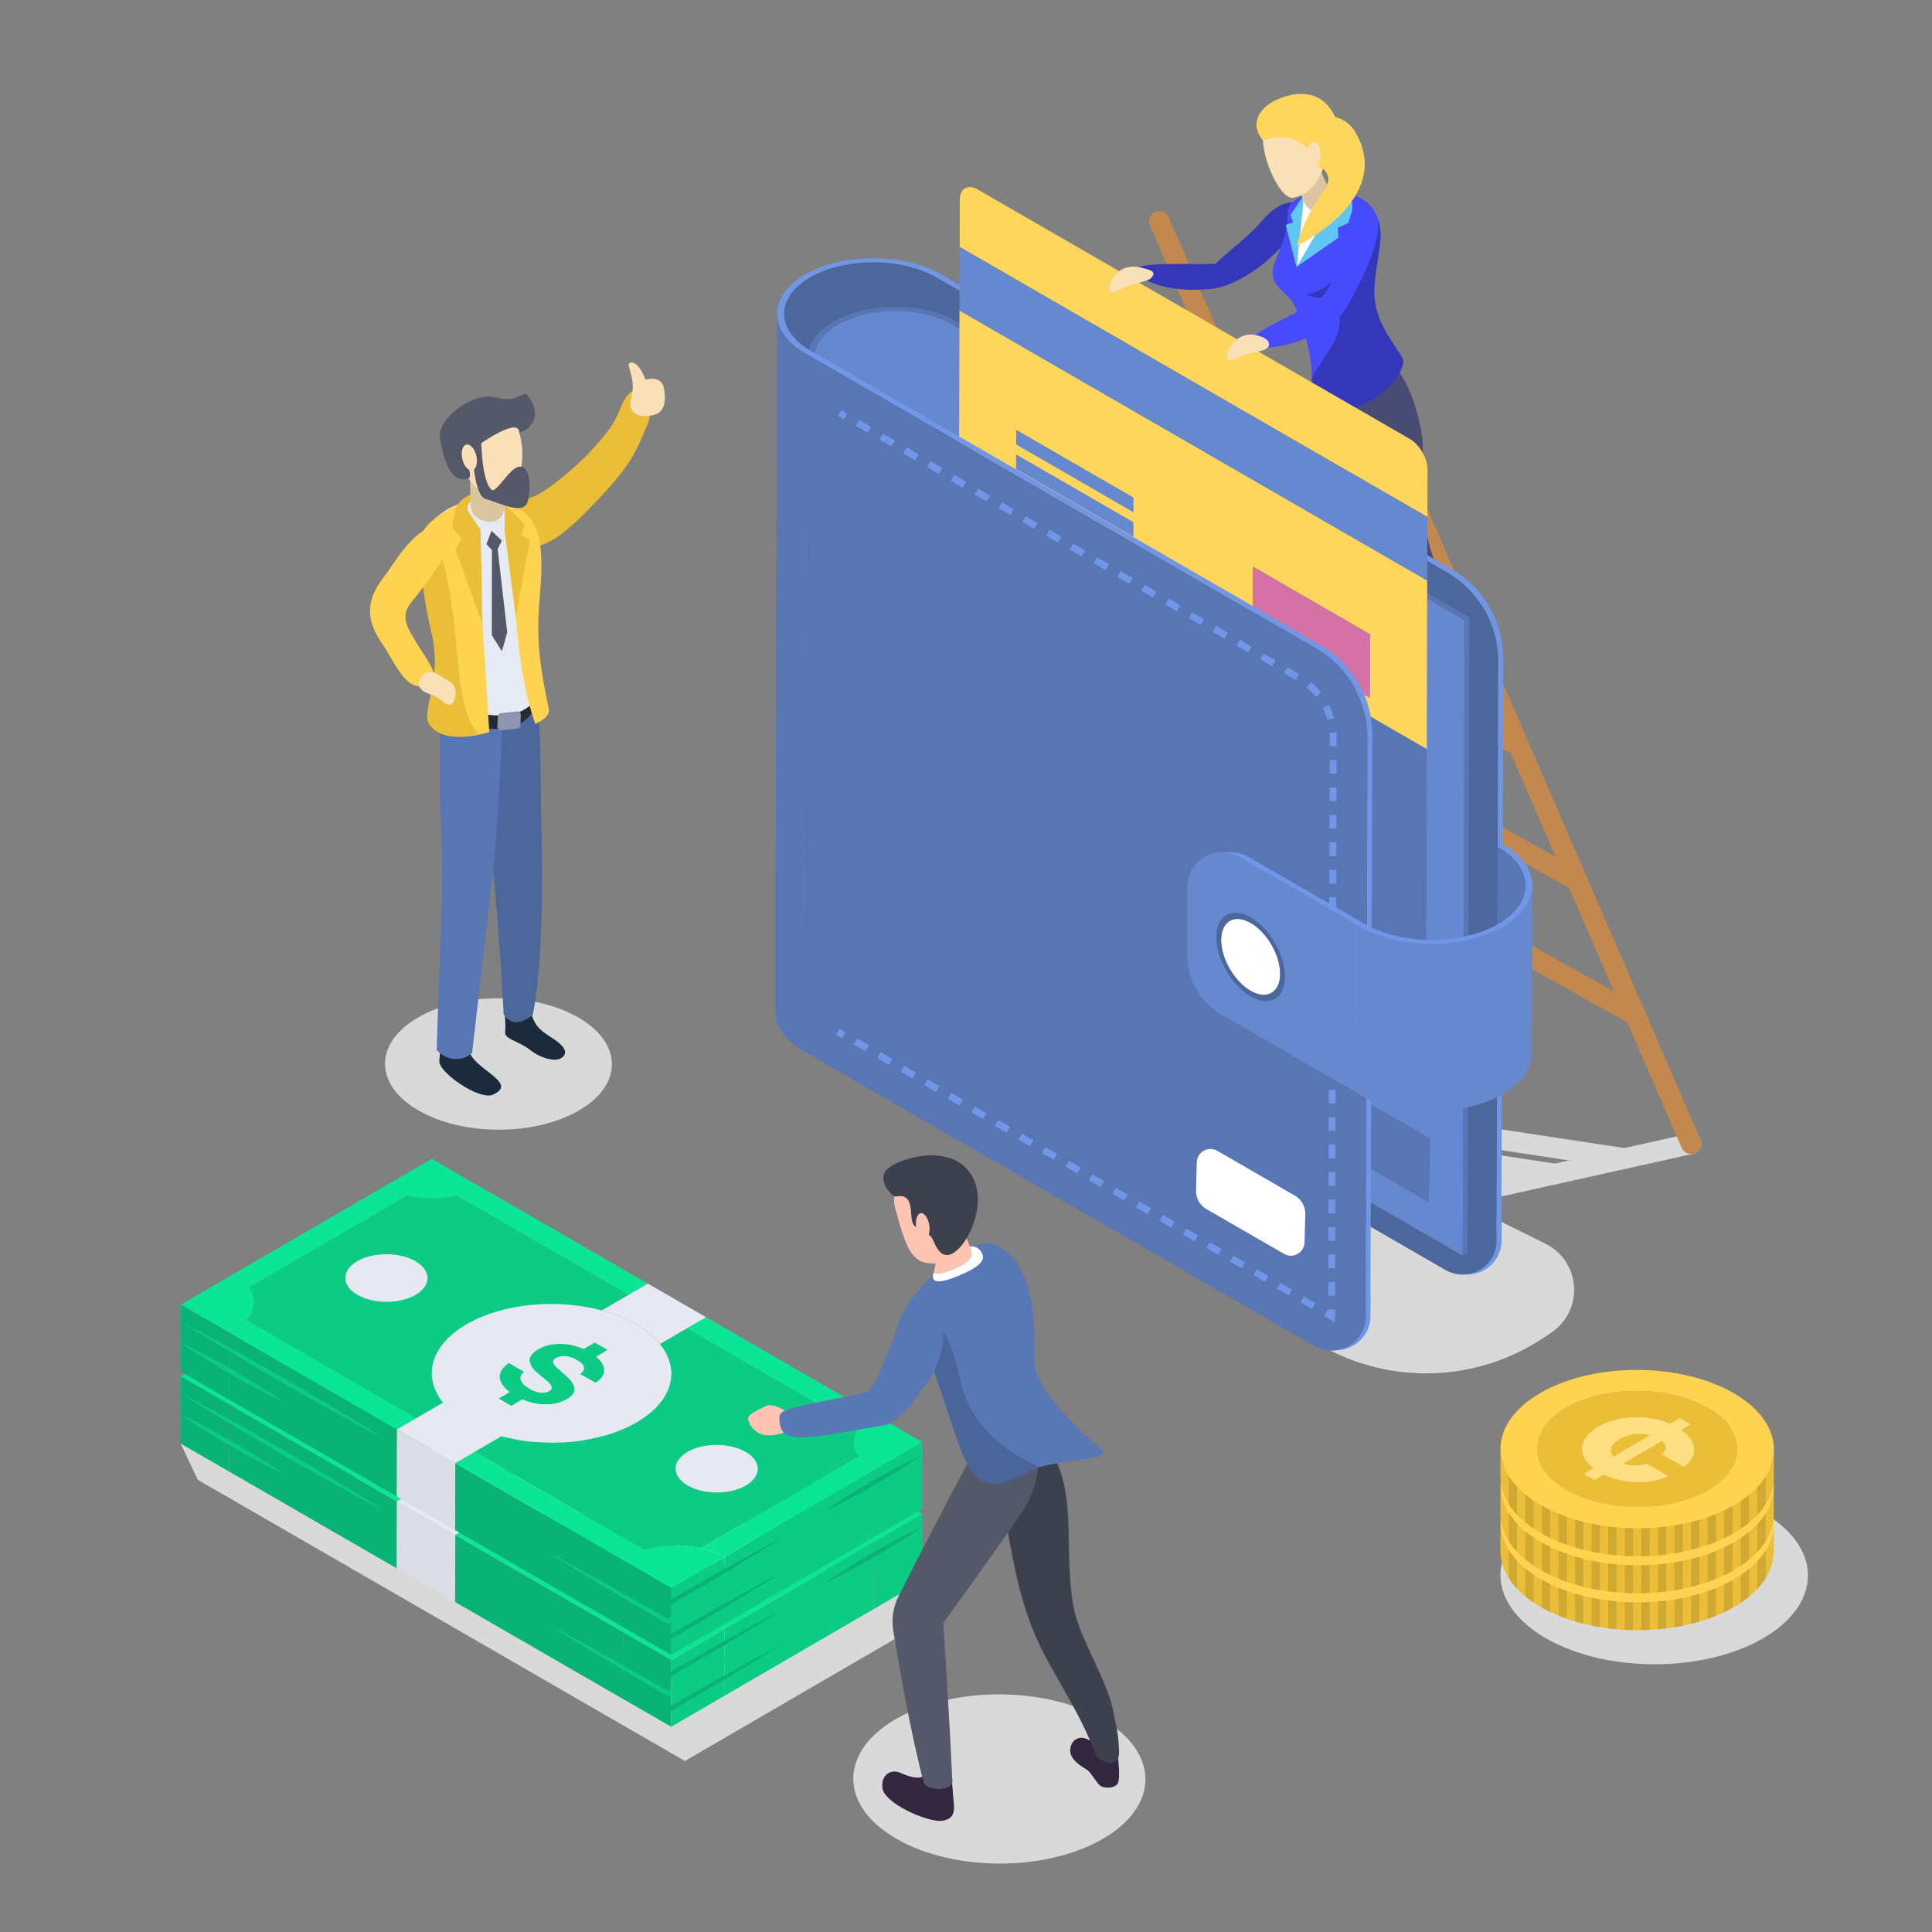 <?xml version="1.0" encoding="utf-8"?>
<!-- Generator: Adobe Illustrator 16.0.0, SVG Export Plug-In . SVG Version: 6.00 Build 0)  -->
<!DOCTYPE svg PUBLIC "-//W3C//DTD SVG 1.1//EN" "http://www.w3.org/Graphics/SVG/1.1/DTD/svg11.dtd">
<svg version="1.1" id="Layer_1" xmlns="http://www.w3.org/2000/svg" xmlns:xlink="http://www.w3.org/1999/xlink" x="0px" y="0px"
	 width="100px" height="100px" viewBox="0 0 100 100" enable-background="new 0 0 100 100" xml:space="preserve">
<rect x="0" y="0" width="100" height="100" fill="#808080" stroke="none"/>
<g>
	<g>
		<g>
			<path fill="#D9D9D9" d="M56.309,62.644c-0.244,0-0.464-0.168-0.519-0.416c-0.063-0.288,0.115-0.572,0.403-0.634l20.45-4.551
				c0.287-0.065,0.57,0.116,0.634,0.402c0.064,0.285-0.117,0.569-0.403,0.635l-20.45,4.55
				C56.385,62.639,56.348,62.644,56.309,62.644z"/>
		</g>
		<g>
			<path fill="#D9D9D9" d="M65.457,64.642c-0.244,0-0.463-0.168-0.519-0.415c-0.063-0.287,0.117-0.571,0.403-0.636l22.072-4.911
				c0.288-0.063,0.57,0.116,0.634,0.401c0.064,0.286-0.116,0.572-0.402,0.637l-22.072,4.911
				C65.534,64.638,65.495,64.642,65.457,64.642z"/>
		</g>
		<g>
			<path fill="#D9D9D9" d="M69.708,63.697c-0.026,0-0.054-0.002-0.08-0.009l-10.772-1.636c-0.29-0.044-0.489-0.314-0.446-0.604
				c0.045-0.291,0.316-0.489,0.606-0.445l10.771,1.636c0.29,0.044,0.49,0.314,0.445,0.604
				C70.192,63.507,69.966,63.697,69.708,63.697z"/>
		</g>
		<g>
			<path fill="#D9D9D9" d="M73.305,62.896c-0.025,0-0.054-0.003-0.08-0.007l-10.772-1.636c-0.291-0.044-0.489-0.315-0.445-0.606
				c0.045-0.29,0.315-0.488,0.605-0.445l10.771,1.638c0.29,0.044,0.49,0.314,0.447,0.604C73.789,62.708,73.563,62.896,73.305,62.896
				z"/>
		</g>
		<g>
			<path fill="#D9D9D9" d="M76.899,62.096c-0.028,0-0.054-0.003-0.082-0.007l-10.772-1.636c-0.289-0.044-0.489-0.315-0.445-0.606
				c0.045-0.29,0.316-0.488,0.605-0.446l10.772,1.638c0.29,0.044,0.49,0.315,0.445,0.606C77.384,61.906,77.156,62.096,76.899,62.096
				z"/>
		</g>
		<g>
			<path fill="#D9D9D9" d="M80.494,61.295c-0.032,0-0.066-0.002-0.099-0.009l-10.754-1.633c-0.288-0.044-0.489-0.314-0.445-0.606
				c0.045-0.289,0.315-0.487,0.606-0.445l10.816,1.645c0.285,0.074,0.461,0.361,0.39,0.646
				C80.948,61.136,80.732,61.295,80.494,61.295z"/>
		</g>
		<g>
			<path fill="#D9D9D9" d="M84.088,60.496c-0.025,0-0.054-0.004-0.079-0.008l-10.77-1.636c-0.29-0.042-0.489-0.315-0.445-0.604
				c0.044-0.291,0.314-0.489,0.605-0.446l10.768,1.635c0.292,0.046,0.49,0.316,0.446,0.606
				C84.573,60.307,84.347,60.496,84.088,60.496z"/>
		</g>
	</g>
	<path fill="#D9D9D9" d="M80.29,68.979l-0.397,0.266c-3.479,2.318-7.97,2.456-11.584,0.362l-21.55-12.503l10.797-3.881
		l22.439,11.154C81.831,65.288,81.994,67.842,80.29,68.979z"/>
	<g>
		<path fill="#D9D9D9" d="M57.056,88.981c-2.963-1.709-7.751-1.709-10.694,0c-2.943,1.712-2.926,4.484,0.036,6.193
			c2.962,1.712,7.748,1.712,10.691,0C60.031,93.466,60.017,90.693,57.056,88.981L57.056,88.981z"/>
	</g>
	<g>
		<path fill="#D9D9D9" d="M91.228,78.27c-3.115-1.799-8.156-1.799-11.253,0.002c-3.099,1.799-3.082,4.719,0.035,6.52
			c3.119,1.8,8.158,1.8,11.257,0C94.363,82.99,94.347,80.07,91.228,78.27L91.228,78.27z"/>
	</g>
	<g>
		<path fill="#D9D9D9" d="M29.938,52.668c-2.3-1.329-6.018-1.329-8.305,0c-2.284,1.327-2.271,3.481,0.029,4.81
			c2.3,1.327,6.018,1.327,8.303,0C32.251,56.149,32.239,53.997,29.938,52.668L29.938,52.668z"/>
	</g>
	<polygon fill="#D9D9D9" points="9.35,74.718 48.017,82.189 49.633,82.906 35.45,91.149 10.236,76.593 	"/>
	<g>
		<g enable-background="new    ">
			<g>
				<path fill="#0BE696" d="M24.862,65.154c-0.356,0.208-0.77,0.36-1.21,0.461c-0.83,0.189-1.759,0.189-2.591,0
					c-0.441-0.101-0.855-0.253-1.212-0.459l2.5-1.452L24.862,65.154z"/>
			</g>
			<g>
				<path fill="#0BE696" d="M21.061,65.615l-8.157,4.74c-0.175-0.256-0.44-0.495-0.797-0.7l7.742-4.499
					C20.206,65.362,20.62,65.515,21.061,65.615z"/>
			</g>
			<g>
				<path fill="#0BE696" d="M33.534,70.161l-1,0.582l-8.883-5.128c0.441-0.101,0.854-0.253,1.21-0.461L33.534,70.161z"/>
			</g>
			<g>
				<polygon fill="#09B375" points="20.546,77.711 20.536,81.178 11.85,76.162 11.86,72.695 				"/>
			</g>
			<g>
				<path fill="#0BCB85" d="M21.061,65.615c0.832,0.189,1.761,0.189,2.591,0l8.882,5.128l-1.388,0.808
					c-2.298-0.619-5.11-0.382-6.998,0.715c-1.887,1.098-2.291,2.729-1.216,4.058l-1.388,0.808l-8.788-5.074
					c0.472-0.528,0.521-1.151,0.147-1.701L21.061,65.615z M21.499,69.001c-0.833-0.48-2.179-0.48-3.006-0.001
					c-0.827,0.482-0.823,1.262,0.009,1.743c0.833,0.48,2.182,0.48,3.009,0C22.338,70.262,22.331,69.482,21.499,69.001L21.499,69.001
					z"/>
			</g>
			<g>
				<path fill="#E6E9F2" d="M21.499,69.001c0.833,0.481,0.839,1.261,0.012,1.742c-0.827,0.48-2.176,0.48-3.009,0
					c-0.833-0.481-0.836-1.261-0.009-1.743C19.319,68.521,20.666,68.521,21.499,69.001z"/>
			</g>
			<g>
				<path fill="#0BE696" d="M12.107,69.655c0.357,0.205,0.622,0.444,0.797,0.7c0.374,0.55,0.325,1.173-0.147,1.701
					c-0.162,0.18-0.373,0.35-0.634,0.5c-0.085,0.052-0.173,0.098-0.262,0.139l-2.501-1.443L12.107,69.655z"/>
			</g>
			<g>
				<polygon fill="#09B375" points="11.86,72.695 11.85,76.162 9.35,74.718 9.359,71.252 				"/>
			</g>
			<g>
				<path fill="#E6E9F2" d="M33.534,70.161l3.019,1.744l-1,0.581l-1.388,0.806c-0.3-0.371-0.715-0.719-1.245-1.024
					c-0.53-0.307-1.132-0.545-1.773-0.717l1.388-0.808L33.534,70.161z"/>
			</g>
			<g>
				<path fill="#0BCB85" d="M31.452,73.595l-0.6,0.35c0.268,0.222,0.408,0.449,0.421,0.679c0.013,0.235-0.134,0.461-0.447,0.678
					l-0.792-0.458c0.31-0.242,0.257-0.484-0.162-0.727c-0.197-0.111-0.394-0.179-0.587-0.199c-0.197-0.021-0.365,0.009-0.507,0.093
					c-0.118,0.067-0.167,0.146-0.148,0.23c0.019,0.088,0.099,0.194,0.243,0.319l0.37,0.32c0.315,0.27,0.483,0.508,0.5,0.71
					c0.021,0.202-0.115,0.39-0.405,0.558c-0.306,0.178-0.664,0.268-1.074,0.271c-0.408,0-0.816-0.083-1.226-0.258l-0.573,0.332
					l-0.665-0.384l0.573-0.33c-0.326-0.253-0.494-0.511-0.505-0.778c-0.013-0.264,0.148-0.508,0.477-0.729l0.785,0.455
					c-0.162,0.127-0.215,0.271-0.167,0.424c0.051,0.155,0.198,0.305,0.442,0.447c0.199,0.113,0.387,0.181,0.565,0.202
					c0.176,0.022,0.33-0.002,0.458-0.077c0.193-0.112,0.161-0.276-0.091-0.494l-0.489-0.416c-0.58-0.491-0.574-0.908,0.018-1.253
					c0.317-0.184,0.689-0.276,1.11-0.278c0.421-0.001,0.831,0.089,1.231,0.268l0.582-0.338L31.452,73.595z"/>
			</g>
			<g>
				<path fill="#0BE696" d="M45.226,76.911c-0.356,0.206-0.619,0.446-0.791,0.704l-8.883-5.129l1-0.581L45.226,76.911z"/>
			</g>
			<g>
				<path fill="#0BE696" d="M12.756,72.057l8.788,5.074l-0.998,0.58l-8.686-5.016c0.089-0.041,0.177-0.087,0.262-0.139
					C12.384,72.406,12.594,72.236,12.756,72.057z"/>
			</g>
			<g>
				<path fill="#E6E9F2" d="M34.165,73.292c1.075,1.33,0.671,2.957-1.217,4.055c-1.887,1.098-4.699,1.338-6.997,0.72
					c-0.642-0.174-1.244-0.412-1.773-0.718c-0.53-0.306-0.945-0.653-1.245-1.025c-1.075-1.328-0.671-2.96,1.216-4.058
					c1.888-1.097,4.7-1.334,6.998-0.715c0.641,0.172,1.243,0.41,1.773,0.717C33.449,72.573,33.865,72.921,34.165,73.292z
					 M28.629,74.24c-0.019-0.085,0.03-0.163,0.148-0.23c0.142-0.084,0.31-0.113,0.507-0.093c0.194,0.021,0.39,0.086,0.587,0.199
					c0.419,0.242,0.472,0.484,0.162,0.727l0.792,0.458c0.313-0.217,0.46-0.442,0.447-0.678c-0.013-0.229-0.153-0.457-0.421-0.679
					l0.6-0.35l-0.665-0.384l-0.582,0.338c-0.4-0.179-0.81-0.269-1.231-0.268c-0.421,0.002-0.793,0.095-1.11,0.278
					c-0.591,0.345-0.597,0.762-0.018,1.253l0.489,0.416c0.252,0.218,0.284,0.382,0.091,0.494c-0.128,0.075-0.282,0.1-0.458,0.077
					c-0.179-0.021-0.366-0.089-0.565-0.202c-0.244-0.143-0.391-0.292-0.442-0.447c-0.048-0.153,0.005-0.297,0.167-0.424
					l-0.785-0.455c-0.329,0.221-0.489,0.465-0.477,0.729c0.011,0.268,0.179,0.525,0.505,0.778l-0.573,0.33l0.665,0.384l0.573-0.332
					c0.41,0.175,0.818,0.258,1.226,0.258c0.411-0.003,0.769-0.093,1.074-0.271c0.29-0.168,0.426-0.355,0.405-0.558
					c-0.017-0.202-0.185-0.44-0.5-0.71l-0.37-0.32C28.728,74.435,28.648,74.328,28.629,74.24L28.629,74.24z"/>
			</g>
			<g>
				<path fill="#E6E9F2" d="M22.932,76.323c0.3,0.372,0.715,0.72,1.245,1.025c0.53,0.306,1.132,0.544,1.773,0.718l-1.388,0.806
					l-0.998,0.58l-3.019-1.741l0.998-0.58L22.932,76.323z"/>
			</g>
			<g>
				<polygon fill="#09B375" points="32.248,84.467 32.238,87.934 23.554,82.919 23.564,79.452 				"/>
			</g>
			<g>
				<polygon fill="#DADDE6" points="23.564,79.452 23.554,82.919 20.536,81.178 20.546,77.711 				"/>
			</g>
			<g>
				<polygon fill="#0BCB85" points="47.739,78.363 47.729,81.828 45.23,83.281 45.239,79.814 				"/>
			</g>
			<g>
				<path fill="#0BE696" d="M47.739,78.363l-2.5,1.451c-0.357-0.205-0.622-0.445-0.796-0.7c-0.328-0.48-0.331-1.02-0.008-1.499
					c0.171-0.258,0.435-0.498,0.791-0.704L47.739,78.363z"/>
			</g>
			<g>
				<path fill="#0BCB85" d="M44.435,77.615c-0.323,0.479-0.32,1.019,0.008,1.499l-8.158,4.74c-0.949-0.214-2.024-0.184-2.935,0.092
					l-8.788-5.074l1.388-0.806c2.298,0.618,5.11,0.378,6.997-0.72c1.888-1.098,2.292-2.725,1.217-4.055l1.388-0.806L44.435,77.615z
					 M35.599,80.612c0.832,0.482,2.179,0.48,3.006,0c0.828-0.479,0.822-1.259-0.01-1.74c-0.834-0.482-2.179-0.482-3.006,0
					C34.761,79.354,34.763,80.133,35.599,80.612L35.599,80.612z"/>
			</g>
			<g>
				<path fill="#E6E9F2" d="M38.594,78.872c0.833,0.481,0.838,1.261,0.01,1.74c-0.827,0.48-2.174,0.482-3.006,0
					c-0.836-0.479-0.837-1.259-0.011-1.74C36.416,78.39,37.76,78.39,38.594,78.872z"/>
			</g>
			<g>
				<path fill="#0BE696" d="M44.443,79.114c0.174,0.255,0.439,0.495,0.796,0.7l-7.741,4.5c-0.358-0.207-0.772-0.357-1.213-0.46
					L44.443,79.114z"/>
			</g>
			<g>
				<polygon fill="#0BCB85" points="45.239,79.814 45.23,83.281 37.488,87.781 37.498,84.314 				"/>
			</g>
			<g>
				<polygon fill="#09B375" points="34.751,85.91 34.741,89.376 32.238,87.934 32.248,84.467 				"/>
			</g>
			<g>
				<path fill="#0BE696" d="M33.35,83.946c-0.311,0.094-0.603,0.216-0.864,0.368c-0.085,0.051-0.164,0.101-0.238,0.152l-8.684-5.015
					l0.998-0.58L33.35,83.946z"/>
			</g>
			<g>
				<polygon fill="#0BCB85" points="37.498,84.314 37.488,87.781 34.741,89.376 34.751,85.91 				"/>
			</g>
			<g>
				<path fill="#0BE696" d="M37.498,84.314l-2.747,1.596l-2.503-1.443c0.074-0.052,0.153-0.102,0.238-0.152
					c0.261-0.152,0.553-0.274,0.864-0.368c0.911-0.275,1.986-0.306,2.935-0.092C36.726,83.957,37.14,84.107,37.498,84.314z"/>
			</g>
		</g>
		<g>
			<path fill="#09B375" d="M40.465,83.331c-0.957,0.609-1.927,1.195-2.899,1.778c-0.483,0.297-0.976,0.577-1.464,0.866l-1.467,0.857
				l-0.06,0.036l-0.06-0.036l-1.551-0.906c-0.517-0.304-1.037-0.603-1.548-0.914l-1.54-0.927c-0.509-0.318-1.022-0.628-1.527-0.949
				c0.533,0.274,1.057,0.563,1.586,0.846l1.573,0.871c0.526,0.286,1.043,0.589,1.565,0.884l1.562,0.888h-0.12l1.479-0.838
				c0.493-0.279,0.982-0.564,1.48-0.836C38.465,84.399,39.459,83.853,40.465,83.331z"/>
			<path fill="#09B375" d="M40.465,85.117c-0.957,0.609-1.927,1.195-2.899,1.78c-0.483,0.295-0.976,0.576-1.464,0.864l-1.467,0.859
				l-0.06,0.037l-0.06-0.037l-2.647-1.542c-0.882-0.516-1.768-1.021-2.645-1.545l-2.636-1.562l-2.624-1.584l2.683,1.483l2.67,1.501
				c0.892,0.499,1.774,1.013,2.662,1.519l2.658,1.522h-0.12l1.479-0.842c0.493-0.278,0.982-0.563,1.48-0.836
				C38.465,86.187,39.459,85.641,40.465,85.117z"/>
			<path fill="#0BCB85" d="M44.319,82.028c-1.599,0.981-3.211,1.939-4.826,2.894c-0.805,0.48-1.618,0.948-2.427,1.422l-2.431,1.416
				l-0.06,0.034l-0.06-0.034l-1.551-0.908c-0.517-0.305-1.037-0.602-1.548-0.914l-1.54-0.929c-0.509-0.316-1.022-0.626-1.527-0.947
				c0.533,0.274,1.057,0.563,1.586,0.846l1.573,0.87c0.526,0.287,1.043,0.59,1.565,0.885l1.562,0.889h-0.12l2.442-1.396
				c0.813-0.465,1.625-0.937,2.444-1.391C41.035,83.842,42.67,82.925,44.319,82.028z"/>
			<path fill="#09B375" d="M47.657,79.07c-0.775,0.558-1.586,1.051-2.406,1.527c-0.824,0.472-1.657,0.927-2.527,1.32
				c0.775-0.557,1.586-1.048,2.407-1.527C45.954,79.919,46.787,79.464,47.657,79.07z"/>
			<path fill="#0BCB85" d="M19.962,78.239c-0.909-0.467-1.805-0.958-2.699-1.451c-0.894-0.495-1.778-1.007-2.667-1.508
				c-0.88-0.521-1.765-1.028-2.639-1.557l-1.31-0.794c-0.432-0.274-0.868-0.539-1.297-0.816c0.456,0.231,0.904,0.477,1.355,0.713
				l1.343,0.737c0.895,0.494,1.778,1.007,2.667,1.508c0.879,0.519,1.764,1.028,2.639,1.556
				C18.229,77.155,19.103,77.686,19.962,78.239z"/>
			<path fill="#0BCB85" d="M14.716,76.311c-0.472-0.214-0.931-0.453-1.388-0.693c-0.458-0.24-0.907-0.497-1.356-0.752
				c-0.445-0.261-0.891-0.521-1.328-0.797l-0.654-0.417c-0.214-0.146-0.431-0.286-0.641-0.438c0.237,0.104,0.466,0.223,0.701,0.336
				l0.687,0.357c0.458,0.24,0.907,0.496,1.355,0.751c0.446,0.262,0.891,0.523,1.328,0.8C13.858,75.732,14.294,76.01,14.716,76.311z"
				/>
		</g>
	</g>
	<g>
		<g enable-background="new    ">
			<g>
				<path fill="#0BE696" d="M24.862,61.433c-0.356,0.207-0.77,0.36-1.21,0.46c-0.83,0.188-1.759,0.188-2.591,0
					c-0.441-0.1-0.855-0.253-1.212-0.459l2.5-1.452L24.862,61.433z"/>
			</g>
			<g>
				<path fill="#0BE696" d="M21.061,61.893l-8.157,4.74c-0.175-0.255-0.44-0.493-0.797-0.7l7.742-4.499
					C20.206,61.64,20.62,61.793,21.061,61.893z"/>
			</g>
			<g>
				<path fill="#0BE696" d="M33.534,66.439l-1,0.582l-8.883-5.129c0.441-0.1,0.854-0.253,1.21-0.46L33.534,66.439z"/>
			</g>
			<g>
				<polygon fill="#09B375" points="20.546,73.987 20.536,77.454 11.85,72.438 11.86,68.973 				"/>
			</g>
			<g>
				<path fill="#0BCB85" d="M21.061,61.893c0.832,0.188,1.761,0.188,2.591,0l8.882,5.129l-1.388,0.806
					c-2.298-0.618-5.11-0.38-6.998,0.718c-1.887,1.095-2.291,2.727-1.216,4.056l-1.388,0.807l-8.788-5.074
					c0.472-0.527,0.521-1.15,0.147-1.7L21.061,61.893z M21.499,65.28c-0.833-0.48-2.179-0.481-3.006-0.002
					c-0.827,0.48-0.823,1.262,0.009,1.743c0.833,0.48,2.182,0.48,3.009,0C22.338,66.54,22.331,65.761,21.499,65.28L21.499,65.28z"/>
			</g>
			<g>
				<path fill="#E6E9F2" d="M21.499,65.28c0.833,0.48,0.839,1.26,0.012,1.741c-0.827,0.48-2.176,0.48-3.009,0
					c-0.833-0.481-0.836-1.263-0.009-1.743C19.319,64.799,20.666,64.8,21.499,65.28z"/>
			</g>
			<g>
				<path fill="#0BE696" d="M12.107,65.933c0.357,0.207,0.622,0.445,0.797,0.7c0.374,0.55,0.325,1.173-0.147,1.7
					c-0.162,0.181-0.373,0.352-0.634,0.503c-0.085,0.049-0.173,0.095-0.262,0.137l-2.501-1.444L12.107,65.933z"/>
			</g>
			<g>
				<polygon fill="#09B375" points="11.86,68.973 11.85,72.438 9.35,70.995 9.359,67.528 				"/>
			</g>
			<g>
				<path fill="#E6E9F2" d="M33.534,66.439l3.019,1.743l-1,0.58l-1.388,0.807c-0.3-0.37-0.715-0.717-1.245-1.022
					c-0.53-0.308-1.132-0.546-1.773-0.72l1.388-0.806L33.534,66.439z"/>
			</g>
			<g>
				<path fill="#0BCB85" d="M31.452,69.873l-0.6,0.349c0.268,0.222,0.408,0.449,0.421,0.681c0.013,0.234-0.134,0.459-0.447,0.677
					l-0.792-0.458c0.31-0.242,0.257-0.484-0.162-0.725c-0.197-0.115-0.394-0.183-0.587-0.202c-0.197-0.021-0.365,0.011-0.507,0.093
					c-0.118,0.068-0.167,0.145-0.148,0.232c0.019,0.086,0.099,0.191,0.243,0.317l0.37,0.32c0.315,0.27,0.483,0.507,0.5,0.71
					c0.021,0.202-0.115,0.39-0.405,0.559c-0.306,0.177-0.664,0.268-1.074,0.27c-0.408,0.002-0.816-0.084-1.226-0.257l-0.573,0.334
					l-0.665-0.385l0.573-0.333c-0.326-0.251-0.494-0.51-0.505-0.776c-0.013-0.265,0.148-0.507,0.477-0.728l0.785,0.453
					c-0.162,0.128-0.215,0.27-0.167,0.425c0.051,0.154,0.198,0.304,0.442,0.445c0.199,0.115,0.387,0.183,0.565,0.204
					c0.176,0.024,0.33-0.002,0.458-0.078c0.193-0.111,0.161-0.277-0.091-0.495l-0.489-0.415c-0.58-0.492-0.574-0.909,0.018-1.252
					c0.317-0.185,0.689-0.277,1.11-0.279c0.421,0,0.831,0.09,1.231,0.269l0.582-0.34L31.452,69.873z"/>
			</g>
			<g>
				<path fill="#0BE696" d="M45.226,73.188c-0.356,0.208-0.619,0.448-0.791,0.703l-8.883-5.129l1-0.58L45.226,73.188z"/>
			</g>
			<g>
				<path fill="#0BE696" d="M12.756,68.333l8.788,5.074l-0.998,0.58l-8.686-5.015c0.089-0.042,0.177-0.088,0.262-0.137
					C12.384,68.685,12.594,68.514,12.756,68.333z"/>
			</g>
			<g>
				<path fill="#E6E9F2" d="M34.165,69.569c1.075,1.329,0.671,2.959-1.217,4.054c-1.887,1.099-4.699,1.339-6.997,0.72
					c-0.642-0.172-1.244-0.412-1.773-0.718c-0.53-0.306-0.945-0.652-1.245-1.024c-1.075-1.329-0.671-2.961,1.216-4.056
					c1.888-1.098,4.7-1.336,6.998-0.718c0.641,0.174,1.243,0.412,1.773,0.72C33.449,68.853,33.865,69.199,34.165,69.569z
					 M28.629,70.52c-0.019-0.088,0.03-0.164,0.148-0.232c0.142-0.082,0.31-0.113,0.507-0.093c0.194,0.02,0.39,0.087,0.587,0.202
					c0.419,0.24,0.472,0.482,0.162,0.725l0.792,0.458c0.313-0.218,0.46-0.442,0.447-0.677c-0.013-0.231-0.153-0.459-0.421-0.681
					l0.6-0.349l-0.665-0.386l-0.582,0.34c-0.4-0.179-0.81-0.269-1.231-0.269c-0.421,0.002-0.793,0.095-1.11,0.279
					c-0.591,0.343-0.597,0.76-0.018,1.252l0.489,0.415c0.252,0.218,0.284,0.384,0.091,0.495c-0.128,0.076-0.282,0.103-0.458,0.078
					c-0.179-0.021-0.366-0.089-0.565-0.204c-0.244-0.142-0.391-0.291-0.442-0.445c-0.048-0.155,0.005-0.297,0.167-0.425
					l-0.785-0.453c-0.329,0.221-0.489,0.463-0.477,0.728c0.011,0.267,0.179,0.525,0.505,0.776l-0.573,0.333l0.665,0.385l0.573-0.334
					c0.41,0.173,0.818,0.259,1.226,0.257c0.411-0.002,0.769-0.093,1.074-0.27c0.29-0.169,0.426-0.356,0.405-0.559
					c-0.017-0.203-0.185-0.44-0.5-0.71l-0.37-0.32C28.728,70.711,28.648,70.605,28.629,70.52L28.629,70.52z"/>
			</g>
			<g>
				<path fill="#E6E9F2" d="M22.932,72.601c0.3,0.372,0.715,0.719,1.245,1.024c0.53,0.306,1.132,0.546,1.773,0.718l-1.388,0.807
					l-0.998,0.581l-3.019-1.743l0.998-0.58L22.932,72.601z"/>
			</g>
			<g>
				<polygon fill="#09B375" points="32.248,80.744 32.238,84.212 23.554,79.196 23.564,75.73 				"/>
			</g>
			<g>
				<polygon fill="#DADDE6" points="23.564,75.73 23.554,79.196 20.536,77.454 20.546,73.987 				"/>
			</g>
			<g>
				<polygon fill="#0BCB85" points="47.739,74.642 47.729,78.108 45.23,79.561 45.239,76.095 				"/>
			</g>
			<g>
				<path fill="#0BE696" d="M47.739,74.642l-2.5,1.453c-0.357-0.208-0.622-0.447-0.796-0.702c-0.328-0.482-0.331-1.019-0.008-1.501
					c0.171-0.255,0.435-0.495,0.791-0.703L47.739,74.642z"/>
			</g>
			<g>
				<path fill="#0BCB85" d="M44.435,73.892c-0.323,0.482-0.32,1.019,0.008,1.501l-8.158,4.741c-0.949-0.215-2.024-0.186-2.935,0.089
					l-8.788-5.073l1.388-0.807c2.298,0.619,5.11,0.379,6.997-0.72c1.888-1.095,2.292-2.725,1.217-4.054l1.388-0.807L44.435,73.892z
					 M35.599,76.892c0.832,0.481,2.179,0.479,3.006-0.002c0.828-0.48,0.822-1.26-0.01-1.74c-0.834-0.481-2.179-0.481-3.006,0
					C34.761,75.63,34.763,76.409,35.599,76.892L35.599,76.892z"/>
			</g>
			<g>
				<path fill="#E6E9F2" d="M38.594,75.149c0.833,0.48,0.838,1.26,0.01,1.74c-0.827,0.481-2.174,0.483-3.006,0.002
					c-0.836-0.482-0.837-1.262-0.011-1.742C36.416,74.668,37.76,74.668,38.594,75.149z"/>
			</g>
			<g>
				<path fill="#0BE696" d="M44.443,75.393c0.174,0.255,0.439,0.494,0.796,0.702l-7.741,4.498c-0.358-0.205-0.772-0.36-1.213-0.459
					L44.443,75.393z"/>
			</g>
			<g>
				<polygon fill="#0BCB85" points="45.239,76.095 45.23,79.561 37.488,84.06 37.498,80.593 				"/>
			</g>
			<g>
				<polygon fill="#09B375" points="34.751,82.189 34.741,85.656 32.238,84.212 32.248,80.744 				"/>
			</g>
			<g>
				<path fill="#0BE696" d="M33.35,80.223c-0.311,0.096-0.603,0.22-0.864,0.37c-0.085,0.049-0.164,0.101-0.238,0.151l-8.684-5.014
					l0.998-0.581L33.35,80.223z"/>
			</g>
			<g>
				<polygon fill="#0BCB85" points="37.498,80.593 37.488,84.06 34.741,85.656 34.751,82.189 				"/>
			</g>
			<g>
				<path fill="#0BE696" d="M37.498,80.593l-2.747,1.597l-2.503-1.445c0.074-0.051,0.153-0.103,0.238-0.151
					c0.261-0.15,0.553-0.274,0.864-0.37c0.911-0.274,1.986-0.304,2.935-0.089C36.726,80.232,37.14,80.388,37.498,80.593z"/>
			</g>
		</g>
		<g>
			<path fill="#09B375" d="M40.465,79.607c-0.957,0.61-1.927,1.197-2.899,1.78c-0.483,0.298-0.976,0.577-1.464,0.865l-1.467,0.859
				l-0.06,0.035l-0.06-0.035l-1.551-0.909c-0.517-0.304-1.037-0.6-1.548-0.914l-1.54-0.926c-0.509-0.317-1.022-0.626-1.527-0.95
				c0.533,0.276,1.057,0.566,1.586,0.849l1.573,0.868c0.526,0.288,1.043,0.589,1.565,0.885l1.562,0.891h-0.12l1.479-0.842
				c0.493-0.278,0.982-0.564,1.48-0.836C38.465,80.678,39.459,80.133,40.465,79.607z"/>
			<path fill="#09B375" d="M40.465,81.394c-0.957,0.611-1.927,1.198-2.899,1.78c-0.483,0.297-0.976,0.578-1.464,0.865l-1.467,0.858
				l-0.06,0.035l-0.06-0.035l-2.647-1.54c-0.882-0.515-1.768-1.023-2.645-1.547l-2.636-1.561l-2.624-1.581l2.683,1.479l2.67,1.502
				c0.892,0.498,1.774,1.013,2.662,1.519l2.658,1.521h-0.12l1.479-0.841c0.493-0.278,0.982-0.564,1.48-0.833
				C38.465,82.466,39.459,81.918,40.465,81.394z"/>
			<path fill="#0BCB85" d="M44.319,78.308c-1.599,0.981-3.211,1.937-4.826,2.892c-0.805,0.482-1.618,0.947-2.427,1.421l-2.431,1.417
				l-0.06,0.035l-0.06-0.035l-1.551-0.909c-0.517-0.304-1.037-0.6-1.548-0.913l-1.54-0.927c-0.509-0.318-1.022-0.628-1.527-0.95
				c0.533,0.274,1.057,0.565,1.586,0.849l1.573,0.87c0.526,0.286,1.043,0.588,1.565,0.882l1.562,0.892h-0.12l2.442-1.398
				c0.813-0.462,1.625-0.934,2.444-1.392C41.035,80.119,42.67,79.201,44.319,78.308z"/>
			<path fill="#09B375" d="M47.657,75.349c-0.775,0.557-1.586,1.05-2.406,1.528c-0.824,0.472-1.657,0.927-2.527,1.32
				c0.775-0.558,1.586-1.053,2.407-1.529C45.954,76.195,46.787,75.741,47.657,75.349z"/>
			<path fill="#0BCB85" d="M19.962,74.518c-0.909-0.47-1.805-0.958-2.699-1.453c-0.894-0.493-1.778-1.005-2.667-1.507
				c-0.88-0.52-1.765-1.028-2.639-1.556l-1.31-0.795c-0.432-0.272-0.868-0.538-1.297-0.817c0.456,0.231,0.904,0.478,1.355,0.716
				l1.343,0.737c0.895,0.493,1.778,1.003,2.667,1.507c0.879,0.52,1.764,1.029,2.639,1.556
				C18.229,73.433,19.103,73.963,19.962,74.518z"/>
			<path fill="#0BCB85" d="M14.716,72.59c-0.472-0.217-0.931-0.455-1.388-0.697c-0.458-0.239-0.907-0.493-1.356-0.748
				c-0.445-0.261-0.891-0.523-1.328-0.8L9.991,69.93c-0.214-0.146-0.431-0.287-0.641-0.44c0.237,0.106,0.466,0.227,0.701,0.338
				l0.687,0.357c0.458,0.24,0.907,0.495,1.355,0.751c0.446,0.262,0.891,0.521,1.328,0.799C13.858,72.009,14.294,72.288,14.716,72.59
				z"/>
		</g>
	</g>
	<g>
		<g>
			<path fill="#C2884E" d="M78.503,54.701c-0.205,0-0.401-0.12-0.488-0.319l-18.498-42.72c-0.117-0.269,0.006-0.583,0.276-0.699
				c0.27-0.116,0.582,0.008,0.698,0.277l18.5,42.719c0.116,0.269-0.008,0.582-0.278,0.698
				C78.646,54.689,78.574,54.701,78.503,54.701z"/>
		</g>
		<g>
			<path fill="#C2884E" d="M87.529,59.729c-0.204,0-0.399-0.12-0.487-0.32L68.543,16.688c-0.116-0.27,0.008-0.582,0.276-0.699
				c0.27-0.116,0.582,0.008,0.7,0.277l18.498,42.719c0.116,0.271-0.008,0.584-0.277,0.699
				C87.671,59.716,87.601,59.729,87.529,59.729z"/>
		</g>
		<g>
			<path fill="#C2884E" d="M72.591,25.234c-0.087,0-0.175-0.022-0.257-0.067l-9.028-5.029c-0.256-0.143-0.35-0.466-0.205-0.723
				c0.143-0.256,0.466-0.348,0.724-0.206l9.028,5.029c0.255,0.143,0.348,0.467,0.205,0.723
				C72.96,25.136,72.778,25.234,72.591,25.234z"/>
		</g>
		<g>
			<path fill="#C2884E" d="M75.607,32.193c-0.089,0-0.177-0.022-0.259-0.067l-9.028-5.028c-0.256-0.143-0.348-0.467-0.206-0.723
				c0.143-0.256,0.467-0.349,0.724-0.206l9.028,5.029c0.256,0.143,0.349,0.467,0.205,0.723
				C75.976,32.094,75.793,32.193,75.607,32.193z"/>
		</g>
		<g>
			<path fill="#C2884E" d="M78.618,39.151c-0.088,0-0.176-0.022-0.258-0.067l-9.028-5.028c-0.256-0.143-0.349-0.467-0.206-0.724
				c0.143-0.256,0.467-0.349,0.724-0.206l9.028,5.028c0.257,0.143,0.349,0.466,0.205,0.724
				C78.987,39.053,78.806,39.151,78.618,39.151z"/>
		</g>
		<g>
			<path fill="#C2884E" d="M81.633,46.11h-0.137l-0.123-0.068l-9.026-5.029c-0.257-0.142-0.349-0.467-0.206-0.723
				c0.142-0.256,0.468-0.348,0.724-0.206l9.011,5.021c0.172,0.088,0.288,0.267,0.288,0.472C82.163,45.871,81.928,46.11,81.633,46.11
				z"/>
		</g>
		<g>
			<path fill="#C2884E" d="M84.646,53.068c-0.087,0-0.177-0.021-0.259-0.067l-9.025-5.029c-0.257-0.143-0.35-0.466-0.207-0.722
				c0.144-0.257,0.468-0.35,0.725-0.207l9.024,5.028c0.257,0.144,0.349,0.468,0.206,0.723
				C85.012,52.971,84.832,53.068,84.646,53.068z"/>
		</g>
	</g>
	<g>
		<path fill="#33263F" d="M57.859,90.896c0,0,0.147,1.089,0,1.409c-0.092,0.198-0.546,0.31-0.869,0.148
			c-0.216-0.106-0.491-0.709-0.749-0.864c-0.771-0.455-0.913-0.796-0.825-1.183c0.058-0.255,0.388-0.68,0.998-0.317
			C57.025,90.454,57.859,90.896,57.859,90.896z"/>
		<path fill="#33263F" d="M49.276,92.146c0,0,0.013,0.318,0.06,0.842c0.046,0.524,0.213,1.178-0.608,1.257
			c-0.754,0.072-2.97-0.916-3.055-1.701c-0.082-0.759,0.528-0.97,0.918-0.788c0.805,0.38,1.55,0.369,1.153-0.286L49.276,92.146z"/>
		<g>
			<path fill="#3D404D" d="M53.644,73.649c0.994,1.776,1.503,2.56,1.64,4.843c0.07,1.225-0.025,3.766,0.409,5.208
				c0.433,1.443,1.641,3.466,1.889,4.698s0.3,1.303,0.342,2.245c0.044,0.942-1.067,0.613-1.257,0.08
				c-0.73-2.052-2.172-4.051-2.974-5.827c-1.439-3.197-1.385-6.182-2.399-9.362C52.123,74.94,52.871,74.321,53.644,73.649z"/>
		</g>
		<g>
			<path fill="#545869" d="M51.37,73.367c-1.434,2.545-3.871,7.304-4.854,9.237c-0.284,0.555-0.38,1.183-0.28,1.8
				c0.286,1.748,0.935,5.509,1.593,7.914c0.329,0.426,1.637,0.377,1.454-0.255c-0.124-3.063-0.463-8.054-0.463-8.054
				s2.932-4.045,4.021-5.65c1.092-1.606,0.925-3.054,0.894-3.958C53.695,73.302,52.354,73.842,51.37,73.367z"/>
		</g>
		<path fill="#5877B5" d="M47.146,67.265c0,0,2.815-3.55,4.42-2.811c2.226,1.027,1.965,4.855,1.982,5.991
			c0.026,1.557,2.377,3.632,3.487,4.596c0.658,0.571-2.643,0.5-3.737,1.089c-1.78,0.96-2.761,1.132-3.63-1.265
			C49.022,73.085,47.146,67.265,47.146,67.265z"/>
		<g>
			<path fill="#FEC3B1" d="M49.327,61.157c0,0,0.234,4.218-0.979,4.239c-1.212,0.024-1.459-0.831-2.028-2.918
				C45.819,60.641,49.327,61.157,49.327,61.157z"/>
			<path fill="#FEC3B1" d="M48.618,64.45l-0.306,1.521c1.29,0.043,2.329-0.412,2.099-0.893l-0.567-1.471L48.618,64.45z"/>
			<path fill="#3D404D" d="M48.292,64.181c0.276,0.664,0.634,1.136,1.346,0.436c0.713-0.701,1.583-2.894,0.367-4.152
				c-1.215-1.261-3.685-0.425-4.124,0.09c-0.485,0.567,0.294,1.411,0.5,1.374c1.076-0.197,0.598,1.152,0.937,1.496
				C47.757,63.865,48.126,63.78,48.292,64.181z"/>
			<path fill="#FEC3B1" d="M47.419,63.5c0.051,0.373,0.245,0.662,0.433,0.645s0.3-0.336,0.249-0.707
				c-0.05-0.373-0.244-0.662-0.432-0.646C47.48,62.81,47.369,63.127,47.419,63.5z"/>
		</g>
		<path fill="#FFFFFF" d="M50.196,64.523c0,0,0.46-0.106,0.66,0.413c0.208,0.545-1.019,1.012-1.521,1.204
			c-1.378,0.53-1.004-0.26-1.004-0.26c0.182,0.129,0.641-0.028,0.86-0.113C50.371,65.313,50.394,65.004,50.196,64.523z"/>
		<path fill="#4A6599" d="M48.169,68.849v1.561c0.548,1.672,1.176,3.567,1.499,4.458c0.869,2.395,1.851,2.225,3.633,1.265
			c0.141-0.078,0.323-0.142,0.523-0.198c-1.101-0.46-3.55-1.771-4.132-4.529C48.935,67.814,48.169,68.849,48.169,68.849z"/>
		<path fill="#FEC3B1" d="M41.141,73.367c0,0-1.015-0.843-1.511-0.586c-0.495,0.255-0.947,0.442-0.907,0.672
			c0.039,0.229,0.284,0.729,0.875,0.828c0.592,0.099,1.53-0.328,1.53-0.328L41.141,73.367z"/>
		<path fill="#5877B5" d="M47.146,67.265c0.804-1.079,2.612,1.384,1.069,3.935c-0.396,0.653-1.635,2.422-2.382,2.555
			c-4.408,0.764-5.493,1.089-5.493-0.387c0-0.442,0.632-0.521,4.371-1.258c0.446-0.09,0.813-0.988,1.395-2.458
			C46.399,68.913,46.531,68.091,47.146,67.265z"/>
	</g>
	<g>
		<g>
			<path fill="#EBBE38" d="M25.986,27.356c0.929,1.424,2.137,1.375,4.267-0.778c1.452-1.467,2.342-2.465,2.899-3.775
				c0.569-1.338,0.642-1.199,0.175-2.379c-0.229-0.577-0.841-0.15-1.112,0.475c-0.367,0.843-0.398,1.029-1.282,2.062
				c-0.714,0.833-2.004,1.996-3.01,2.594C27.349,25.897,25.298,26.302,25.986,27.356z"/>
		</g>
		<path fill="#1B2B3B" d="M22.865,53.321c0,0-0.08,1.017-0.126,1.599c-0.046,0.584,2.088,2.058,2.778,1.74
			c0.688-0.318,0.469-0.631-0.203-1.15c-0.346-0.268-0.815-0.617-0.959-0.939c-0.148-0.335,0.044-0.708,0.001-1.023
			C24.283,53.029,22.865,53.321,22.865,53.321z"/>
		<path fill="#1B2B3B" d="M26.07,51.862c0,0,0.129,1.043,0.075,1.575c-0.034,0.343,0.725,0.465,1.264,0.888
			c0.633,0.497,1.405,0.662,1.698,0.403c0.387-0.34-0.092-0.731-0.63-1.07c-0.435-0.275-0.656-0.479-0.802-0.755
			c-0.309-0.587-0.144-0.73-0.262-1.061C27.243,51.367,26.07,51.862,26.07,51.862z"/>
		<g>
			<path fill="#4B679B" d="M26.069,52.508c-0.098-2.095-0.354-5.745-0.597-7.825c-0.316-2.704-0.087-5.183-0.229-7.844
				c0.863-0.216,1.665-0.863,2.536-1.039c0.264,2.44,0.179,4.762,0.249,7.162c0.069,2.4,0.063,7.122-0.456,9.588
				C27.146,52.851,26.544,53.205,26.069,52.508z"/>
		</g>
		<g>
			<path fill="#5876B4" d="M22.956,35.8c-0.257,1.647-0.172,2.404-0.186,4.24c-0.012,1.768,0.162,4.316,0.111,6.258
				c-0.063,2.387-0.211,5.693-0.28,8.06c0.557,0.53,1.218,0.64,1.834,0.153c0.306-2.599,0.621-5.517,0.963-8.264
				c0.312-2.501,0.535-6.641,0.609-9.314C24.987,36.159,23.979,36.574,22.956,35.8z"/>
		</g>
		<path fill="#E6EAF2" d="M22.136,27.229c0.526-0.482,0.861-0.987,2.149-1.305c1.267-0.312,2.292,0.281,2.762,0.594
			c0.966,0.642,0.747,2.399,0.554,3.74c-0.474,3.292-0.352,4.989-0.142,5.661c0.454,1.451-1.458,1.641-2.104,1.526
			c-1.069-0.188-2.37-0.87-2.494-1.333c-0.66-2.467,0.257-5.255-0.333-6.342C21.829,28.477,21.668,27.656,22.136,27.229z"/>
		<path fill="#282A33" d="M27.842,36.14c-0.065,0.485-0.363,0.964-0.824,1.252c-0.46,0.294-1.017,0.375-1.519,0.338
			c-0.508-0.034-0.989-0.165-1.436-0.352c-0.447-0.189-0.869-0.427-1.248-0.738c0.49,0.039,0.951,0.126,1.404,0.204
			c0.452,0.08,0.895,0.149,1.324,0.179c0.43,0.029,0.843,0.009,1.224-0.127C27.152,36.767,27.507,36.502,27.842,36.14z"/>
		<g>
			<path fill="#FFD34F" d="M24.116,25.939c-0.32,0.73-0.238,1.341,0.559,1.581l0.649,10.376c0,0-2.414,0.77-3.124-0.457
				c-0.395-0.682,0.739-2.245,0.132-4.742c-0.588-2.421-0.665-4.671-0.448-5.147C22.296,26.644,24.116,25.939,24.116,25.939z"/>
		</g>
		<path fill="#EBBE38" d="M23.518,26.615l-0.104,0.7l0.468,0.557l-0.311,0.572l1.404,3.862l-0.098-4.887l-0.614-0.91
			c-0.173-0.257,0-0.603,0.309-0.617l1.347-0.063c-0.307-0.11-0.63-0.209-0.958-0.267C24.271,25.441,23.62,25.923,23.518,26.615z"/>
		<polygon fill="#545869" points="25.442,27.472 25.178,28.168 25.46,28.469 25.457,32.878 25.98,33.713 26.254,32.729 
			25.759,28.422 25.975,27.986 		"/>
		<path fill="#FFD34F" d="M26.243,27.658c0.547,2.851,0.286,6.408,1.464,9.815c0,0,0.791-0.329,0.7-0.764
			c-0.458-2.188-0.656-3.584-0.486-5.584c0.206-2.416,0.301-4.693-1.791-5.043L26.243,27.658z"/>
		<polygon fill="#EBBE38" points="26.131,26.082 27.156,27.155 26.992,27.703 27.431,27.954 26.702,31.931 26.118,27.494 		"/>
		<path fill="#DBC5A0" d="M24.293,23.955c0,0,0.025,0.725,0.05,1.434c0.016,0.455-0.021,0.905,0.107,1.143
			c0.221,0.405,1.333,0.891,1.648-0.113c0.315-1.004-0.595-2.18-0.595-2.18L24.293,23.955z"/>
		<path fill="#8E95B3" d="M25.935,37.8l0.847-0.092c0.084-0.01,0.148-0.079,0.152-0.163l0.024-0.547
			c0.005-0.105-0.085-0.189-0.188-0.177l-0.848,0.092c-0.084,0.009-0.148,0.077-0.152,0.162l-0.024,0.548
			C25.741,37.727,25.831,37.811,25.935,37.8z"/>
		<path fill="#EBBE38" d="M22.2,37.438c0.494,0.855,1.818,0.743,2.573,0.595c-1.411-1.622-0.796-5.352-1.955-9.436l-1.005,0.928
			c0.074,0.901,0.237,2.019,0.52,3.173C22.94,35.193,21.808,36.757,22.2,37.438z"/>
		<g>
			<path fill="#FFD34F" d="M22.436,27.286c-1.12,0.181-2.046,1.922-2.593,2.617c-1.06,1.349-0.76,2.393-0.052,3.427
				c0.707,1.033,1.33,2.795,2.544,2.007c0.505-0.327-0.423-1.45-0.767-2.051c-0.375-0.66-0.913-1.308-0.317-2.058
				c0.595-0.749,1.071-1.355,1.587-2.205C23.133,28.537,23.555,27.105,22.436,27.286z"/>
		</g>
		<path fill="#FAE0B6" d="M32.684,20.535c0.277-1.025-0.398-1.741-0.022-1.771c0.419-0.033,0.753,0.888,0.753,0.888
			s0.843-0.281,0.961,0.492c0.117,0.772-0.037,1.195-0.534,1.334C33.345,21.619,32.396,21.599,32.684,20.535z"/>
		<path fill="#FAE0B6" d="M21.819,34.999c-0.119,0.177-0.405,0.625,0.382,0.912c0.788,0.286,0.806,0.606,1.107,0.547
			c0.3-0.058,0.438-0.923-0.005-1.163c-0.444-0.239-0.663-0.461-0.888-0.488C22.012,34.759,21.869,34.926,21.819,34.999z"/>
		<path fill="#FAE0B6" d="M26.878,22.401c0.34,1.112,0.2,2.966-1.017,3.199c-1.466,0.279-2.096-1.863-2.096-1.863
			c-0.593-0.577,1.539-2.308,2.681-2.29c0.152,0.003,0.587,0.362,0.633,0.471L26.878,22.401z"/>
		<path fill="#545869" d="M24.936,22.92c0.847-0.563,1.933-1.157,1.943-0.519c0.948-0.322,1.043-1.232,0.395-1.974
			c-0.189-0.217-0.493,0.438-1.558,0.155c-1.284-0.342-3.086,1.126-2.946,2.083c0.103,0.702,0.478,2.486,1.483,2.09
			C24.602,24.618,23.583,23.333,24.936,22.92z"/>
		<path fill="#545869" d="M25.126,25.819c0.908,0.278,2.056,0.899,2.214,0.048c0.16-0.852,0.058-1.813-0.493-1.707
			c-0.505,0.096-1.157,1.387-1.401,1.189c-0.578-0.468-0.548-3.048-0.548-3.048c-0.36-0.34-2.692,1.176-0.46,0.765
			C24.438,23.067,24.478,25.621,25.126,25.819z"/>
		
			<ellipse transform="matrix(0.974 -0.226 0.226 0.974 -4.718 6.088)" fill="#FAE0B6" cx="24.287" cy="23.695" rx="0.372" ry="0.684"/>
	</g>
	<g>
		<g>
			<path fill="#484C75" d="M69.298,20.137c0,0,0.043,3.09,0.563,4.634c0.519,1.542,1.962,4.104,3.119,6.099
				c1.157,1.994,2.171,4.426,2.171,4.426c0.487,0.633,0.987,0.192,1.642-0.222c0,0-0.626-3.387-1.768-4.738
				c-1.14-1.351-1.205-3.035-1.445-4.384c-0.267-1.485,0.456-2.14-0.232-4.59c-0.551-1.962-1.209-2.397-1.209-2.397L69.298,20.137z"
				/>
		</g>
		<path fill="#3437BA" d="M62.772,14.938c-1.935,0.237-3.438-0.228-3.967-0.845c-0.527-0.618,3.315-0.365,4.125-0.447
			C64.147,13.521,63.089,14.899,62.772,14.938z"/>
		<path fill="#3437BA" d="M67.497,10.523c-0.535-0.089-1.243-0.201-2.168,0.901c-0.925,1.103-2.433,1.979-3.06,3.031
			c-0.602,1.007,2.191,0.514,4.238-1.889C66.938,12.062,68.067,10.619,67.497,10.523z"/>
		<path fill="#474BFF" d="M66.645,11.01c0.032,1.997-1.302,2.777-0.533,3.772c0.588,0.763,0.811,0.273,1.517,2.857
			c0.431,1.585,0.19,2.358,0.323,2.82c0.556,1.939,4.5-0.05,4.692-1.797c-1.334-2.153-1.825-2.44-1.304-5.355
			c0.164-0.914,0.218-1.614-0.165-2.312c-0.355-0.65-0.866-0.819-1.563-1.047C68.712,9.653,66.628,10.055,66.645,11.01z"/>
		<polygon fill="#FFFFFF" points="67.4,10.239 67.125,13.802 69.724,10.09 		"/>
		<polygon fill="#60C7F2" points="67.472,10.106 66.794,11.13 66.936,11.511 66.55,11.643 67.109,13.832 67.446,10.659 		"/>
		<path fill="#60C7F2" d="M69.954,11.01l-0.171,0.538l-0.531,0.234l0.021,0.519l-2.147,1.501l1.571-2.695l0.763-0.436
			c0.214-0.122,0.212-0.431-0.005-0.551l-0.943-0.519c0.259,0.029,0.526,0.071,0.781,0.146C69.829,9.902,70.124,10.478,69.954,11.01
			z"/>
		<g>
			<path fill="#DBC5A0" d="M68.343,7.941c-0.32,0.399,0.345,1.733,0.561,1.929c0.343,0.311-0.769,1.624-1.329,0.729
				s-0.262-2.363-0.262-2.363L68.343,7.941z"/>
			<path fill="#FAE0B6" d="M68.673,8.024c0.435-0.421-3.35-2.042-3.304-0.757c0.041,1.164,0.942,3.087,1.574,2.967
				C68.41,9.955,68.673,8.024,68.673,8.024z"/>
			<path fill="#FFD65C" d="M69.229,6.386c0.248,0.775-0.039,1.797-0.728,2.351c-0.425-0.04-0.745-2.247-3.132-1.47
				c-0.787-0.968-0.026-1.765,0.682-2.092C67.43,4.537,68.732,4.828,69.229,6.386z"/>
			<path fill="#FFD65C" d="M68.244,6.038c0,0,1.289-0.319,1.955,0.878c1.919,3.45-3.074,5.813-3.074,5.813
				c0.686-2.67,2.241-3.063,1.376-3.993C67.859,8.933,68.244,6.038,68.244,6.038z"/>
			
				<ellipse transform="matrix(-0.999 -0.047 0.047 -0.999 135.526 19.244)" fill="#FAE0B6" cx="67.99" cy="8.024" rx="0.373" ry="0.684"/>
		</g>
		<path fill="#3437BA" d="M71.367,11.458c0,0-1.542,3.188-3.622,3.774c-0.664,0.188,2.895-0.111,1.08,2.858
			c-0.104,0.17-0.921,1.319-0.921,1.573c0,0.575,0.011,0.769,0.175,1.088c0.171,0.337,0.625,0.471,0.625,0.471
			c1.51,0.33,3.808-1.164,3.939-2.562c-0.316-0.75-1.39-1.728-1.504-3.32C71.055,14.161,71.645,12.515,71.367,11.458z"/>
	</g>
	<g>
		<path fill="#7097E7" d="M71.771,63.815l3.293,1.913c1.155,0.674,2.601-0.129,2.656-1.449v-1.173l-0.247,0.146v0.698
			c0,1.365-1.482,2.215-2.661,1.527l-3.293-1.914L71.771,63.815z"/>
		<g>
			<g enable-background="new    ">
				<g>
					<path fill="#6588CE" d="M41.694,18.293l6.755,3.898l-0.082,28.273c-1.811-1.042-4.745-1.042-6.545,0.003
						c-0.079,0.046-0.149,0.088-0.22,0.138L41.694,18.293z"/>
					<path fill="#4C679B" d="M48.469,14.355l-0.021,7.548l-6.502-3.756c-0.912-0.524-1.365-1.216-1.365-1.906
						c0-0.228,0.049-0.454,0.149-0.677c0.05-0.11,0.113-0.22,0.187-0.326C41,15.117,41.099,15,41.215,14.888
						c0.039-0.04,0.078-0.076,0.121-0.114c0.167-0.149,0.365-0.287,0.588-0.418C43.725,13.31,46.659,13.31,48.469,14.355z"/>
				</g>
				<g>
					<path fill="#4C679B" d="M77.554,34.231L77.47,64.203c-0.005,1.361-1.479,2.21-2.658,1.529L48.368,50.466l0.102-36.111
						l26.427,15.257C76.546,30.564,77.559,32.326,77.554,34.231z"/>
				</g>
			</g>
		</g>
		<path fill="#6588CE" d="M49.308,16.802c-1.643-0.948-4.309-0.948-5.94,0c-0.811,0.471-1.217,1.089-1.218,1.708l-0.093,32.892
			c0.002-0.618,0.408-1.236,1.218-1.708c1.632-0.948,4.298-0.948,5.94,0l26.499,15.3l0.094-32.894L49.308,16.802z"/>
		<path fill="#6588CE" d="M43.137,20.388c-0.896-0.518-1.343-1.199-1.341-1.879l-0.093,32.893c-0.002,0.68,0.445,1.36,1.341,1.88
			l26.5,15.299l0.093-32.894L43.137,20.388z"/>
		<path fill="#5876B4" d="M49.558,16.657c-1.781-1.028-4.669-1.029-6.441,0c-1.77,1.028-1.76,2.703,0.021,3.731l26.5,15.299
			l-0.093,32.894l0.25-0.146l0.092-32.893l-26.499-15.3c-1.643-0.949-1.651-2.493-0.02-3.44c1.632-0.948,4.297-0.948,5.94,0
			l26.5,15.299l-0.094,32.894l0.25-0.146l0.094-32.893L49.558,16.657z"/>
		<g>
			<path fill="#5876B4" d="M41.694,18.293l-0.092,32.312l-0.01,3.799c-0.978-0.567-1.467-1.312-1.467-2.057l0.103-36.103
				c0,0.045,0.003,0.092,0.007,0.138c0.007,0.092,0.021,0.184,0.045,0.276c0.011,0.046,0.025,0.092,0.04,0.138
				c0.027,0.092,0.067,0.185,0.113,0.273c0.043,0.081,0.092,0.16,0.146,0.241C40.822,17.669,41.194,18.006,41.694,18.293z"/>
		</g>
		<path fill="#7097E7" d="M48.722,14.209l26.424,15.259c1.649,0.952,2.664,2.713,2.658,4.619l-0.095,29.484l-0.247,0.146
			l0.09-29.485c0.006-1.904-1.008-3.666-2.656-4.618L48.469,14.355L48.722,14.209z"/>
		<g>
			<path fill="#FFD65C" d="M52.591,25.544l0.001-0.743l6.061,3.499l-0.002,0.742L52.591,25.544L52.591,25.544z M52.594,24.272
				l0.002-0.743l6.06,3.499l-0.002,0.743L52.594,24.272L52.594,24.272z M52.598,23l0.003-0.744l6.059,3.499l-0.003,0.744L52.598,23
				L52.598,23z M64.844,32.618l0.009-3.288l6.06,3.5l-0.009,3.287L64.844,32.618L64.844,32.618z M72.971,22.72L50.605,9.808
				c-0.51-0.294-0.923-0.058-0.925,0.527L49.635,26.29c-0.001,0.583,0.41,1.298,0.919,1.592l22.365,12.912
				c0.509,0.294,0.924,0.056,0.926-0.527l0.028-10.22L49.664,16.069l0.01-3.286l24.209,13.977l0.007-2.448
				C73.892,23.727,73.479,23.014,72.971,22.72L72.971,22.72z"/>
			<polygon fill="#6588CE" points="73.883,26.761 49.674,12.784 49.664,16.069 73.873,30.047 73.883,26.761 			"/>
			<polygon fill="#D571A5" points="70.912,32.83 64.853,29.33 64.844,32.618 70.903,36.117 70.912,32.83 			"/>
			<polygon fill="#6588CE" points="58.659,25.755 52.601,22.256 52.598,23 58.656,26.499 58.659,25.755 			"/>
			<polygon fill="#6588CE" points="58.655,27.028 52.596,23.529 52.594,24.272 58.653,27.771 58.655,27.028 			"/>
			<polygon fill="#6588CE" points="58.652,28.3 52.592,24.801 52.591,25.544 58.65,29.042 58.652,28.3 			"/>
		</g>
		<path fill="#5876B4" d="M49.416,42.888V24.664l24.447,14.114l-0.074,16.344c-0.003,0.815-0.888,1.323-1.595,0.916L49.416,42.888z"
			/>
		<polygon fill="#5876B4" points="49.586,48.166 49.586,44.827 74.033,58.939 73.952,62.233 		"/>
		<path fill="#7097E7" d="M48.469,14.355c-1.811-1.046-4.745-1.046-6.545,0c-0.223,0.131-0.421,0.269-0.588,0.418
			c-0.042,0.039-0.082,0.074-0.121,0.114C41.099,15,41,15.117,40.917,15.238c-0.074,0.106-0.137,0.216-0.187,0.326
			c-0.1,0.223-0.149,0.45-0.149,0.677c0,0.69,0.453,1.382,1.365,1.906l6.502,3.756L68.37,33.405
			c1.649,0.952,2.663,2.714,2.658,4.619l-0.095,29.485l-0.248,0.146l0.093-29.484c0.008-1.907-1.007-3.669-2.658-4.622
			L48.449,22.191l-6.755-3.898c-0.5-0.287-0.872-0.624-1.116-0.982c-0.054-0.081-0.103-0.16-0.146-0.241
			c-0.042-0.089-0.081-0.181-0.113-0.273c-0.015-0.046-0.029-0.092-0.04-0.138c-0.024-0.092-0.038-0.184-0.045-0.276
			c-0.004-0.046-0.007-0.092-0.007-0.138c0-0.737,0.481-1.475,1.445-2.035c1.938-1.123,5.1-1.123,7.049,0L48.469,14.355z"/>
		<path fill="#7097E7" d="M64.984,67.726l3.293,1.913c1.155,0.673,2.602-0.132,2.657-1.449v-1.172l-0.248,0.146v0.696
			c0,1.364-1.481,2.215-2.661,1.527l-3.292-1.913L64.984,67.726z"/>
		<g>
			<path fill="#5876B4" d="M68.123,33.55c1.647,0.952,2.663,2.714,2.657,4.62l-0.072,25.193l-0.014,4.775
				c-0.004,1.361-1.479,2.212-2.658,1.531L41.591,54.404l0.01-3.799l0.092-32.312l6.755,3.898L68.123,33.55z"/>
			<g>
				<g>
					
						<rect x="43.434" y="21.267" transform="matrix(0.867 0.499 -0.499 0.867 16.509 -18.895)" fill="#7097E7" width="0.354" height="0.355"/>
				</g>
				<g>
					<path fill="#7097E7" d="M69.104,67.066h-0.355l0.003-0.712l0.354,0.002L69.104,67.066z M69.106,65.645l-0.354-0.002
						l0.002-0.711l0.354,0.001L69.106,65.645z M69.111,64.223l-0.354-0.002l0.002-0.711l0.354,0.002L69.111,64.223z M69.114,62.799
						H68.76l0.002-0.712l0.354,0.002L69.114,62.799z M69.119,61.378h-0.354l0.002-0.713l0.354,0.002L69.119,61.378z M69.123,59.956
						h-0.354l0.002-0.712h0.354L69.123,59.956z M69.127,58.533l-0.354-0.002l0.002-0.709h0.354L69.127,58.533z M69.131,57.111
						l-0.355-0.001l0.003-0.71h0.354L69.131,57.111z M69.135,55.69l-0.354-0.002l0.003-0.713l0.354,0.002L69.135,55.69z
						 M69.139,54.269l-0.354-0.002l0.002-0.71h0.354L69.139,54.269z M69.143,52.845h-0.354l0.004-0.712l0.354,0.002L69.143,52.845z
						 M69.147,51.423h-0.354l0.001-0.711l0.353,0.001V51.423z M69.15,50.001l-0.354,0l0.002-0.711l0.354,0.001L69.15,50.001z
						 M69.155,48.58l-0.354-0.001l0.001-0.711l0.354,0.001L69.155,48.58z M69.158,47.158l-0.353-0.001l0.001-0.711l0.354,0.001
						L69.158,47.158z M69.164,45.735l-0.354-0.001l0.002-0.711l0.355,0L69.164,45.735z M69.168,44.313l-0.354,0l0.002-0.711
						l0.354,0.001L69.168,44.313z M69.171,42.892l-0.354-0.001l0.002-0.71l0.355,0L69.171,42.892z M69.176,41.47l-0.355-0.001
						l0.003-0.711l0.354,0.001L69.176,41.47z M69.181,40.047l-0.355-0.001l0.003-0.71l0.354,0L69.181,40.047z M69.184,38.625
						l-0.354,0l0.001-0.461c-0.001-0.086-0.002-0.163-0.008-0.238l0.354-0.024c0.005,0.083,0.008,0.167,0.008,0.251L69.184,38.625z
						 M68.709,37.262c-0.059-0.216-0.141-0.428-0.244-0.628l0.317-0.161c0.111,0.223,0.203,0.456,0.269,0.696L68.709,37.262z
						 M68.102,36.064c-0.14-0.177-0.297-0.339-0.468-0.485l0.228-0.271c0.189,0.16,0.364,0.341,0.519,0.536L68.102,36.064z
						 M67.074,35.196l-0.616-0.355l0.178-0.307l0.614,0.355L67.074,35.196z M65.842,34.485l-0.615-0.356l0.178-0.307l0.615,0.355
						L65.842,34.485z M64.61,33.774l-0.616-0.356l0.179-0.307l0.615,0.355L64.61,33.774z M63.38,33.063l-0.616-0.355l0.178-0.308
						l0.616,0.355L63.38,33.063z M62.148,32.352l-0.616-0.355l0.178-0.307l0.616,0.355L62.148,32.352z M60.916,31.641l-0.614-0.355
						l0.177-0.307l0.615,0.355L60.916,31.641z M59.685,30.931l-0.614-0.356l0.177-0.308l0.615,0.356L59.685,30.931z M58.454,30.219
						l-0.615-0.355l0.176-0.307l0.616,0.355L58.454,30.219z M57.223,29.507l-0.616-0.354l0.177-0.307l0.616,0.355L57.223,29.507z
						 M55.991,28.797l-0.616-0.356l0.177-0.308l0.616,0.356L55.991,28.797z M54.759,28.086l-0.616-0.355l0.179-0.308l0.615,0.356
						L54.759,28.086z M53.527,27.375l-0.615-0.355l0.177-0.307l0.615,0.355L53.527,27.375z M52.296,26.664l-0.615-0.355l0.176-0.307
						l0.616,0.355L52.296,26.664z M51.063,25.953l-0.614-0.355l0.176-0.307l0.616,0.355L51.063,25.953z M49.833,25.241l-0.616-0.355
						l0.178-0.307l0.615,0.355L49.833,25.241z M48.602,24.531l-0.616-0.355l0.177-0.307l0.615,0.356L48.602,24.531z M47.37,23.82
						l-0.616-0.356l0.178-0.307l0.616,0.355L47.37,23.82z M46.138,23.109l-0.616-0.355l0.178-0.308l0.616,0.356L46.138,23.109z
						 M44.907,22.397l-0.615-0.354l0.177-0.307l0.615,0.355L44.907,22.397z"/>
				</g>
				<g>
					<polygon fill="#7097E7" points="69.1,68.44 68.527,68.11 68.704,67.803 68.747,67.827 68.747,67.778 69.102,67.78 					"/>
				</g>
				<g>
					<path fill="#7097E7" d="M67.918,67.759l-0.608-0.351l0.178-0.308l0.607,0.352L67.918,67.759z M66.701,67.057l-0.607-0.351
						l0.177-0.308l0.607,0.351L66.701,67.057z M65.484,66.354l-0.607-0.352l0.178-0.306l0.606,0.35L65.484,66.354z M64.269,65.651
						l-0.608-0.351l0.177-0.306l0.609,0.349L64.269,65.651z M63.053,64.951L62.443,64.6l0.177-0.308l0.609,0.352L63.053,64.951z
						 M61.835,64.249l-0.608-0.352l0.177-0.308l0.608,0.352L61.835,64.249z M60.618,63.545l-0.608-0.352l0.178-0.308l0.607,0.352
						L60.618,63.545z M59.4,62.843l-0.607-0.352l0.178-0.306l0.607,0.352L59.4,62.843z M58.185,62.14l-0.607-0.349l0.177-0.309
						l0.607,0.35L58.185,62.14z M56.969,61.439l-0.608-0.354l0.177-0.306l0.609,0.352L56.969,61.439z M55.751,60.736l-0.607-0.351
						l0.176-0.308l0.609,0.351L55.751,60.736z M54.535,60.034l-0.609-0.352l0.178-0.308l0.608,0.352L54.535,60.034z M53.317,59.331
						l-0.608-0.351l0.178-0.308l0.607,0.352L53.317,59.331z M52.101,58.628l-0.608-0.35l0.177-0.308l0.608,0.352L52.101,58.628z
						 M50.885,57.928l-0.609-0.352l0.178-0.308l0.609,0.351L50.885,57.928z M49.668,57.225l-0.608-0.352l0.177-0.308l0.608,0.352
						L49.668,57.225z M48.451,56.522l-0.609-0.352l0.178-0.308l0.609,0.352L48.451,56.522z M47.235,55.819l-0.608-0.352l0.177-0.306
						l0.609,0.352L47.235,55.819z M46.018,55.119l-0.608-0.352l0.177-0.309l0.608,0.353L46.018,55.119z M44.801,54.415l-0.608-0.351
						l0.177-0.308l0.608,0.351L44.801,54.415z"/>
				</g>
				<g>
					
						<rect x="43.342" y="53.293" transform="matrix(0.867 0.499 -0.499 0.867 32.472 -14.581)" fill="#7097E7" width="0.354" height="0.355"/>
				</g>
			</g>
		</g>
		<path fill="#FFFFFF" d="M67.56,62.836l-0.035,1.467c-0.015,0.537-0.599,0.865-1.063,0.597l-4.024-2.322
			c-0.337-0.195-0.54-0.56-0.53-0.948l0.036-1.468c0.013-0.537,0.597-0.864,1.063-0.596l4.021,2.323
			C67.365,62.083,67.57,62.445,67.56,62.836z"/>
		<g>
			<g enable-background="new    ">
				<g>
					<path fill="#5876B4" d="M78.962,45.838l-0.024,8.665c0.002-0.728-0.479-1.46-1.441-2.015l0.025-8.667
						C78.483,44.376,78.964,45.107,78.962,45.838z"/>
				</g>
				<g>
					<path fill="#6588CE" d="M79.316,45.839l-0.024,8.666c-0.002,0.771-0.51,1.544-1.521,2.132c-2.037,1.184-5.36,1.184-7.413,0
						l0.023-8.667c2.053,1.185,5.377,1.185,7.413,0.002C78.808,47.383,79.314,46.611,79.316,45.839z"/>
				</g>
				<g>
					<path fill="#7097E7" d="M79.314,45.839c0,0.191-0.031,0.382-0.095,0.57c-0.047,0.145-0.113,0.287-0.195,0.425
						c0,0-0.003,0,0,0.004c-0.024,0.032-0.046,0.067-0.067,0.1c0,0.003,0,0.003,0,0.003c-0.038,0.057-0.082,0.109-0.124,0.167
						c-0.071,0.089-0.148,0.177-0.237,0.262c-0.132,0.128-0.279,0.255-0.443,0.372c-0.113,0.078-0.23,0.156-0.358,0.23
						c-0.091,0.054-0.184,0.104-0.282,0.152c-2.052,1.028-5.171,0.979-7.131-0.156l-6.37-3.675l-0.874-0.181h0.59
						c0.311,0,0.615,0.082,0.886,0.237l6.021,3.474c1.9,1.099,4.979,1.105,6.879,0.021c0.011-0.007,0.021-0.01,0.031-0.018
						c0.914-0.532,1.39-1.226,1.416-1.924c0.012-0.206-0.02-0.411-0.088-0.616c-0.12-0.358-0.36-0.706-0.722-1.021
						c-0.135-0.117-0.288-0.23-0.454-0.336c-0.057-0.036-0.112-0.071-0.173-0.106l0.248-0.146
						C78.806,44.272,79.318,45.056,79.314,45.839z"/>
				</g>
				<g>
					<path fill="#6588CE" d="M70.381,47.968l-0.024,8.668l-7.134-4.122c-1.099-0.633-1.774-1.805-1.771-3.074l0.007-3.559
						c0.004-1,0.801-1.727,1.69-1.769h0.195c0.223,0.014,0.449,0.075,0.667,0.181L70.381,47.968z"/>
				</g>
			</g>
		</g>
		<g>
			<path fill="#FFFFFF" d="M64.738,47.773c-0.843-0.487-1.528-0.097-1.532,0.874c-0.002,0.97,0.68,2.149,1.522,2.635
				c0.844,0.486,1.529,0.097,1.532-0.871C66.265,49.44,65.582,48.26,64.738,47.773L64.738,47.773z"/>
			<path fill="#4C679B" d="M64.729,51.282c-0.843-0.486-1.524-1.665-1.522-2.635c0.004-0.97,0.689-1.361,1.532-0.874
				c0.844,0.487,1.526,1.667,1.522,2.638C66.258,51.379,65.572,51.769,64.729,51.282L64.729,51.282z M64.739,47.484
				c-0.981-0.566-1.781-0.11-1.785,1.017c-0.002,1.126,0.792,2.504,1.774,3.071c0.979,0.565,1.781,0.111,1.784-1.017
				C66.516,49.429,65.72,48.051,64.739,47.484L64.739,47.484z"/>
		</g>
	</g>
	<path fill="#FAE0B6" d="M59.25,13.902c-0.298-0.095-0.915-0.234-1.397,0.194c-0.549,0.486-0.614,1.317,0.048,0.924
		c0.663-0.394,1.423-0.387,1.669-0.621C59.958,14.029,59.386,13.945,59.25,13.902z"/>
	<path fill="#474BFF" d="M70.797,10.824c1.246,0.457,0.039,3.026-1.014,4.959c-1.055,1.933-4.706,2.591-5.042,2.004
		c-0.334-0.585,3.125-1.755,3.78-2.531c0.657-0.776,0.685-1.919,1.158-3.106C70.09,11.12,70.533,10.728,70.797,10.824z"/>
	<path fill="#FAE0B6" d="M65.329,17.446c-0.414-0.165-0.914-0.234-1.396,0.193c-0.55,0.486-0.615,1.318,0.047,0.924
		c0.663-0.393,1.515-0.318,1.669-0.62C65.804,17.641,65.406,17.478,65.329,17.446z"/>
	<g enable-background="new    ">
		<g>
			<path fill="#EBBE38" d="M88.402,76.708c-2.036-1.176-5.325-1.176-7.346-0.002c-2.022,1.176-2.012,3.08,0.024,4.256
				c2.034,1.174,5.322,1.174,7.346-0.002C90.448,79.786,90.437,77.882,88.402,76.708z"/>
		</g>
		<g>
			<path fill="#FFDF82" d="M86.036,79.111c0.146-0.135,0.199-0.277,0.162-0.423c-0.022-0.097-0.082-0.188-0.181-0.272l0.997-0.58
				c0.383,0.264,0.604,0.561,0.661,0.893c0.065,0.384-0.106,0.729-0.518,1.028L86.036,79.111z"/>
		</g>
		<g>
			<polygon fill="#FFDF82" points="87.504,77.552 87.015,77.836 86.018,78.416 84.03,79.571 83.024,80.154 82.536,80.438 
				81.977,80.115 82.48,79.825 83.504,79.228 85.426,78.113 86.44,77.521 86.943,77.229 			"/>
		</g>
		<g>
			<path fill="#FFDF82" d="M86.341,80.232c-0.45,0.206-0.953,0.311-1.508,0.316c-0.089,0-0.182-0.006-0.274-0.008
				c-0.184-0.011-0.361-0.032-0.531-0.063c-0.357-0.063-0.69-0.171-1.003-0.323l1.006-0.585c0.146,0.059,0.302,0.093,0.465,0.107
				c0.252,0.02,0.493-0.007,0.723-0.093l0.639,0.37L86.341,80.232z"/>
		</g>
		<g>
			<path fill="#EBBE38" d="M91.816,78.854l-0.004,1.444c-0.003,1.042-0.688,2.081-2.057,2.877c-2.756,1.602-7.233,1.602-10.006,0
				c-1.396-0.805-2.092-1.862-2.089-2.918l0.003-1.444c-0.002,1.056,0.695,2.114,2.09,2.919c2.771,1.603,7.251,1.603,10.007-0.002
				C91.129,80.938,91.814,79.896,91.816,78.854z"/>
		</g>
		<g>
			<path fill="#FFD34F" d="M89.729,75.938c2.771,1.599,2.786,4.195,0.032,5.793c-2.756,1.604-7.235,1.604-10.007,0.002
				c-2.771-1.6-2.788-4.196-0.032-5.797C82.476,74.336,86.957,74.337,89.729,75.938z M81.081,80.962
				c2.033,1.174,5.322,1.174,7.345-0.002c2.021-1.174,2.01-3.078-0.024-4.252c-2.036-1.176-5.324-1.176-7.345-0.002
				C79.034,77.882,79.045,79.786,81.081,80.962L81.081,80.962z"/>
		</g>
		<g>
			<path fill="#FFDF82" d="M82.731,77.672c0.57-0.331,1.245-0.493,2.022-0.483c0.626,0.006,1.188,0.116,1.687,0.333l-1.015,0.592
				c-0.184-0.051-0.38-0.075-0.589-0.067c-0.374,0.008-0.707,0.097-0.999,0.266c-0.295,0.172-0.446,0.366-0.456,0.579
				c-0.006,0.12,0.034,0.232,0.122,0.337l-1.023,0.598c-0.376-0.288-0.574-0.612-0.589-0.973
				C81.878,78.398,82.157,78.006,82.731,77.672z"/>
		</g>
		<g>
			<path fill="#D0A932" d="M78.09,81.674c0.121,0.189,0.263,0.375,0.43,0.552v-1.449c-0.167-0.177-0.313-0.36-0.43-0.554V81.674z"/>
			<path fill="#D0A932" d="M78.948,82.622c0.135,0.115,0.276,0.221,0.429,0.32v-1.446c-0.152-0.103-0.298-0.21-0.429-0.318V82.622z"
				/>
			<path fill="#D0A932" d="M79.807,83.209c0.138,0.08,0.28,0.154,0.429,0.225v-1.448c-0.148-0.07-0.291-0.146-0.429-0.224V83.209z"
				/>
			<path fill="#D0A932" d="M80.664,83.621c0.138,0.061,0.283,0.113,0.429,0.165v-1.445c-0.146-0.051-0.291-0.107-0.429-0.164V83.621
				z"/>
			<path fill="#D0A932" d="M81.521,83.924c0.142,0.046,0.287,0.086,0.432,0.12v-1.445c-0.147-0.036-0.29-0.077-0.432-0.121V83.924z"
				/>
			<path fill="#D0A932" d="M82.382,84.143c0.142,0.028,0.285,0.059,0.429,0.078v-1.445c-0.144-0.022-0.29-0.049-0.429-0.079V84.143z
				"/>
			<path fill="#D0A932" d="M83.239,84.284c0.142,0.02,0.285,0.037,0.43,0.052v-1.452c-0.145-0.011-0.288-0.028-0.43-0.044V84.284z"
				/>
			<path fill="#D0A932" d="M84.097,84.363c0.142,0.007,0.285,0.015,0.429,0.015v-1.446c-0.141,0-0.287-0.007-0.429-0.015V84.363z"/>
			<path fill="#D0A932" d="M84.955,84.378c0.144,0,0.286-0.008,0.429-0.015v-1.446c-0.143,0.011-0.285,0.015-0.429,0.015V84.378z"/>
			<path fill="#D0A932" d="M85.813,84.336c0.142-0.011,0.287-0.029,0.429-0.048v-1.441c-0.142,0.018-0.287,0.032-0.429,0.046V84.336
				z"/>
			<path fill="#D0A932" d="M86.67,84.225c0.145-0.021,0.291-0.045,0.43-0.073v-1.446c-0.139,0.026-0.285,0.056-0.43,0.078V84.225z"
				/>
			<path fill="#D0A932" d="M87.528,84.051c0.144-0.033,0.29-0.074,0.428-0.115v-1.444c-0.138,0.044-0.284,0.082-0.428,0.117V84.051z
				"/>
			<path fill="#D0A932" d="M88.386,83.8c0.145-0.048,0.29-0.103,0.429-0.163v-1.442c-0.139,0.057-0.284,0.113-0.429,0.162V83.8z"/>
			<path fill="#D0A932" d="M89.243,83.449c0.148-0.071,0.291-0.146,0.429-0.225v-1.441c-0.138,0.078-0.28,0.153-0.429,0.224V83.449z
				"/>
			<path fill="#D0A932" d="M90.102,82.963c0.151-0.102,0.297-0.21,0.428-0.318v-1.442c-0.131,0.113-0.276,0.218-0.428,0.318V82.963z
				"/>
			<path fill="#D0A932" d="M90.959,80.806v1.438c0.166-0.174,0.311-0.362,0.429-0.554v-1.435
				C91.27,80.447,91.125,80.629,90.959,80.806z"/>
		</g>
	</g>
	<g enable-background="new    ">
		<g>
			<path fill="#EBBE38" d="M88.402,74.792c-2.036-1.174-5.325-1.174-7.346,0c-2.022,1.175-2.012,3.081,0.024,4.255
				c2.034,1.175,5.322,1.175,7.346,0C90.448,77.871,90.437,75.967,88.402,74.792z"/>
		</g>
		<g>
			<path fill="#FFDF82" d="M86.036,77.196c0.146-0.136,0.199-0.275,0.162-0.423c-0.022-0.095-0.082-0.188-0.181-0.273l0.997-0.579
				c0.383,0.264,0.604,0.561,0.661,0.892c0.065,0.385-0.106,0.729-0.518,1.031L86.036,77.196z"/>
		</g>
		<g>
			<polygon fill="#FFDF82" points="87.504,75.637 87.015,75.921 86.018,76.5 84.03,77.656 83.024,78.241 82.536,78.522 81.977,78.2 
				82.48,77.909 83.504,77.314 85.426,76.197 86.44,75.608 86.943,75.315 			"/>
		</g>
		<g>
			<path fill="#FFDF82" d="M86.341,78.319c-0.45,0.203-0.953,0.311-1.508,0.314c-0.089,0-0.182-0.004-0.274-0.007
				c-0.184-0.011-0.361-0.033-0.531-0.064c-0.357-0.063-0.69-0.169-1.003-0.321l1.006-0.585c0.146,0.055,0.302,0.091,0.465,0.105
				c0.252,0.02,0.493-0.007,0.723-0.093l0.639,0.369L86.341,78.319z"/>
		</g>
		<g>
			<path fill="#EBBE38" d="M91.816,76.938l-0.004,1.446c-0.003,1.041-0.688,2.082-2.057,2.876C87,82.862,82.522,82.862,79.75,81.263
				c-1.396-0.805-2.092-1.862-2.089-2.921l0.003-1.442c-0.002,1.056,0.695,2.112,2.09,2.919c2.771,1.602,7.251,1.602,10.007-0.002
				C91.129,79.021,91.814,77.982,91.816,76.938z"/>
		</g>
		<g>
			<path fill="#FFD34F" d="M89.729,74.022c2.771,1.601,2.786,4.194,0.032,5.794c-2.756,1.604-7.235,1.604-10.007,0.002
				s-2.788-4.195-0.032-5.798C82.476,72.421,86.957,72.423,89.729,74.022z M81.081,79.047c2.033,1.175,5.322,1.175,7.345,0
				c2.021-1.176,2.01-3.08-0.024-4.255c-2.036-1.176-5.324-1.176-7.345,0C79.034,75.967,79.045,77.871,81.081,79.047L81.081,79.047z
				"/>
		</g>
		<g>
			<path fill="#FFDF82" d="M82.731,75.759c0.57-0.333,1.245-0.495,2.022-0.484c0.626,0.004,1.188,0.115,1.687,0.334l-1.015,0.589
				c-0.184-0.048-0.38-0.072-0.589-0.067c-0.374,0.008-0.707,0.098-0.999,0.267c-0.295,0.171-0.446,0.366-0.456,0.579
				c-0.006,0.12,0.034,0.232,0.122,0.339l-1.023,0.595c-0.376-0.287-0.574-0.612-0.589-0.971
				C81.878,76.483,82.157,76.091,82.731,75.759z"/>
		</g>
		<g>
			<path fill="#D0A932" d="M78.09,79.759c0.121,0.191,0.263,0.375,0.43,0.551v-1.448c-0.167-0.177-0.313-0.36-0.43-0.552V79.759z"/>
			<path fill="#D0A932" d="M78.948,80.709c0.135,0.113,0.276,0.219,0.429,0.318v-1.444c-0.152-0.104-0.298-0.21-0.429-0.319V80.709z
				"/>
			<path fill="#D0A932" d="M79.807,81.293c0.138,0.083,0.28,0.155,0.429,0.227V80.07c-0.148-0.071-0.291-0.146-0.429-0.223V81.293z"
				/>
			<path fill="#D0A932" d="M80.664,81.707c0.138,0.06,0.283,0.114,0.429,0.164v-1.446c-0.146-0.049-0.291-0.104-0.429-0.163V81.707z
				"/>
			<path fill="#D0A932" d="M81.521,82.009c0.142,0.048,0.287,0.086,0.432,0.12v-1.444c-0.147-0.037-0.29-0.079-0.432-0.121V82.009z"
				/>
			<path fill="#D0A932" d="M82.382,82.229c0.142,0.027,0.285,0.057,0.429,0.076v-1.446c-0.144-0.02-0.29-0.048-0.429-0.077V82.229z"
				/>
			<path fill="#D0A932" d="M83.239,82.369c0.142,0.019,0.285,0.037,0.43,0.052v-1.45c-0.145-0.011-0.288-0.028-0.43-0.047V82.369z"
				/>
			<path fill="#D0A932" d="M84.097,82.447c0.142,0.008,0.285,0.016,0.429,0.016v-1.446c-0.141,0-0.287-0.007-0.429-0.014V82.447z"/>
			<path fill="#D0A932" d="M84.955,82.463c0.144,0,0.286-0.008,0.429-0.016v-1.444c-0.143,0.011-0.285,0.014-0.429,0.014V82.463z"/>
			<path fill="#D0A932" d="M85.813,82.421c0.142-0.011,0.287-0.03,0.429-0.046v-1.443c-0.142,0.018-0.287,0.032-0.429,0.047V82.421z
				"/>
			<path fill="#D0A932" d="M86.67,82.31c0.145-0.02,0.291-0.046,0.43-0.074v-1.446c-0.139,0.029-0.285,0.057-0.43,0.079V82.31z"/>
			<path fill="#D0A932" d="M87.528,82.136c0.144-0.033,0.29-0.074,0.428-0.116v-1.443c-0.138,0.044-0.284,0.082-0.428,0.119V82.136z
				"/>
			<path fill="#D0A932" d="M88.386,81.885c0.145-0.049,0.29-0.102,0.429-0.164v-1.441c-0.139,0.057-0.284,0.113-0.429,0.164V81.885z
				"/>
			<path fill="#D0A932" d="M89.243,81.533c0.148-0.07,0.291-0.146,0.429-0.222v-1.443c-0.138,0.079-0.28,0.153-0.429,0.224V81.533z"
				/>
			<path fill="#D0A932" d="M90.102,81.047c0.151-0.101,0.297-0.207,0.428-0.318v-1.441c-0.131,0.113-0.276,0.217-0.428,0.318V81.047
				z"/>
			<path fill="#D0A932" d="M90.959,78.891v1.438c0.166-0.173,0.311-0.36,0.429-0.552v-1.437
				C91.27,78.531,91.125,78.714,90.959,78.891z"/>
		</g>
	</g>
	<g enable-background="new    ">
		<g>
			<path fill="#EBBE38" d="M88.402,72.877c-2.036-1.174-5.325-1.174-7.346,0c-2.022,1.176-2.012,3.08,0.024,4.257
				c2.034,1.174,5.322,1.174,7.346-0.002C90.448,75.957,90.437,74.053,88.402,72.877z"/>
		</g>
		<g>
			<path fill="#FFDF82" d="M86.036,75.28c0.146-0.135,0.199-0.274,0.162-0.422c-0.022-0.095-0.082-0.186-0.181-0.271l0.997-0.579
				c0.383,0.263,0.604,0.561,0.661,0.89c0.065,0.385-0.106,0.729-0.518,1.031L86.036,75.28z"/>
		</g>
		<g>
			<polygon fill="#FFDF82" points="87.504,73.724 87.015,74.008 86.018,74.587 84.03,75.741 83.024,76.325 82.536,76.609 
				81.977,76.287 82.48,75.994 83.504,75.398 85.426,74.282 86.44,73.693 86.943,73.4 			"/>
		</g>
		<g>
			<path fill="#FFDF82" d="M86.341,76.404c-0.45,0.205-0.953,0.311-1.508,0.314c-0.089,0-0.182-0.004-0.274-0.007
				c-0.184-0.011-0.361-0.032-0.531-0.064c-0.357-0.063-0.69-0.169-1.003-0.322l1.006-0.584c0.146,0.057,0.302,0.091,0.465,0.105
				c0.252,0.021,0.493-0.007,0.723-0.091l0.639,0.367L86.341,76.404z"/>
		</g>
		<g>
			<path fill="#EBBE38" d="M91.816,75.025l-0.004,1.444c-0.003,1.043-0.688,2.082-2.057,2.878c-2.756,1.602-7.233,1.602-10.006,0
				c-1.396-0.805-2.092-1.863-2.089-2.919l0.003-1.442c-0.002,1.056,0.695,2.112,2.09,2.917c2.771,1.601,7.251,1.601,10.007-0.002
				C91.129,77.108,91.814,76.066,91.816,75.025z"/>
		</g>
		<g>
			<path fill="#FFD34F" d="M89.729,72.107c2.771,1.601,2.786,4.194,0.032,5.794c-2.756,1.603-7.235,1.603-10.007,0.002
				c-2.771-1.6-2.788-4.195-0.032-5.798C82.476,70.506,86.957,70.508,89.729,72.107z M81.081,77.134
				c2.033,1.174,5.322,1.174,7.345-0.002c2.021-1.175,2.01-3.079-0.024-4.255c-2.036-1.174-5.324-1.174-7.345-0.002
				C79.034,74.053,79.045,75.957,81.081,77.134L81.081,77.134z"/>
		</g>
		<g>
			<path fill="#FFDF82" d="M82.731,73.844c0.57-0.331,1.245-0.495,2.022-0.484c0.626,0.004,1.188,0.117,1.687,0.334l-1.015,0.589
				c-0.184-0.049-0.38-0.072-0.589-0.066c-0.374,0.009-0.707,0.099-0.999,0.265c-0.295,0.172-0.446,0.366-0.456,0.58
				c-0.006,0.122,0.034,0.234,0.122,0.338l-1.023,0.596c-0.376-0.288-0.574-0.612-0.589-0.971
				C81.878,74.57,82.157,74.177,82.731,73.844z"/>
		</g>
		<g>
			<path fill="#D0A932" d="M78.09,77.844c0.121,0.19,0.263,0.376,0.43,0.553v-1.448c-0.167-0.177-0.313-0.362-0.43-0.554V77.844z"/>
			<path fill="#D0A932" d="M78.948,78.794c0.135,0.115,0.276,0.22,0.429,0.318v-1.445c-0.152-0.104-0.298-0.209-0.429-0.318V78.794z
				"/>
			<path fill="#D0A932" d="M79.807,79.378c0.138,0.083,0.28,0.157,0.429,0.228v-1.451c-0.148-0.068-0.291-0.144-0.429-0.221V79.378z
				"/>
			<path fill="#D0A932" d="M80.664,79.793c0.138,0.061,0.283,0.113,0.429,0.163V78.51c-0.146-0.049-0.291-0.105-0.429-0.162V79.793z
				"/>
			<path fill="#D0A932" d="M81.521,80.096c0.142,0.046,0.287,0.083,0.432,0.118v-1.445c-0.147-0.034-0.29-0.078-0.432-0.12V80.096z"
				/>
			<path fill="#D0A932" d="M82.382,80.314c0.142,0.028,0.285,0.056,0.429,0.078v-1.447c-0.144-0.021-0.29-0.05-0.429-0.076V80.314z"
				/>
			<path fill="#D0A932" d="M83.239,80.456c0.142,0.019,0.285,0.034,0.43,0.05v-1.45c-0.145-0.011-0.288-0.026-0.43-0.045V80.456z"/>
			<path fill="#D0A932" d="M84.097,80.534c0.142,0.007,0.285,0.015,0.429,0.015v-1.445c-0.141,0-0.287-0.009-0.429-0.016V80.534z"/>
			<path fill="#D0A932" d="M84.955,80.549c0.144,0,0.286-0.008,0.429-0.015v-1.446c-0.143,0.011-0.285,0.016-0.429,0.016V80.549z"/>
			<path fill="#D0A932" d="M85.813,80.506c0.142-0.012,0.287-0.028,0.429-0.046v-1.442c-0.142,0.017-0.287,0.031-0.429,0.046V80.506
				z"/>
			<path fill="#D0A932" d="M86.67,80.396c0.145-0.021,0.291-0.048,0.43-0.075v-1.447c-0.139,0.029-0.285,0.059-0.43,0.078V80.396z"
				/>
			<path fill="#D0A932" d="M87.528,80.222c0.144-0.035,0.29-0.073,0.428-0.117v-1.441c-0.138,0.041-0.284,0.082-0.428,0.117V80.222z
				"/>
			<path fill="#D0A932" d="M88.386,79.97c0.145-0.049,0.29-0.104,0.429-0.164v-1.439c-0.139,0.055-0.284,0.113-0.429,0.161V79.97z"
				/>
			<path fill="#D0A932" d="M89.243,79.618c0.148-0.07,0.291-0.144,0.429-0.221v-1.444c-0.138,0.078-0.28,0.153-0.429,0.224V79.618z"
				/>
			<path fill="#D0A932" d="M90.102,79.134c0.151-0.101,0.297-0.209,0.428-0.32v-1.439c-0.131,0.112-0.276,0.215-0.428,0.318V79.134z
				"/>
			<path fill="#D0A932" d="M90.959,76.976v1.44c0.166-0.175,0.311-0.362,0.429-0.554v-1.436
				C91.27,76.618,91.125,76.799,90.959,76.976z"/>
		</g>
	</g>
</g>
</svg>
